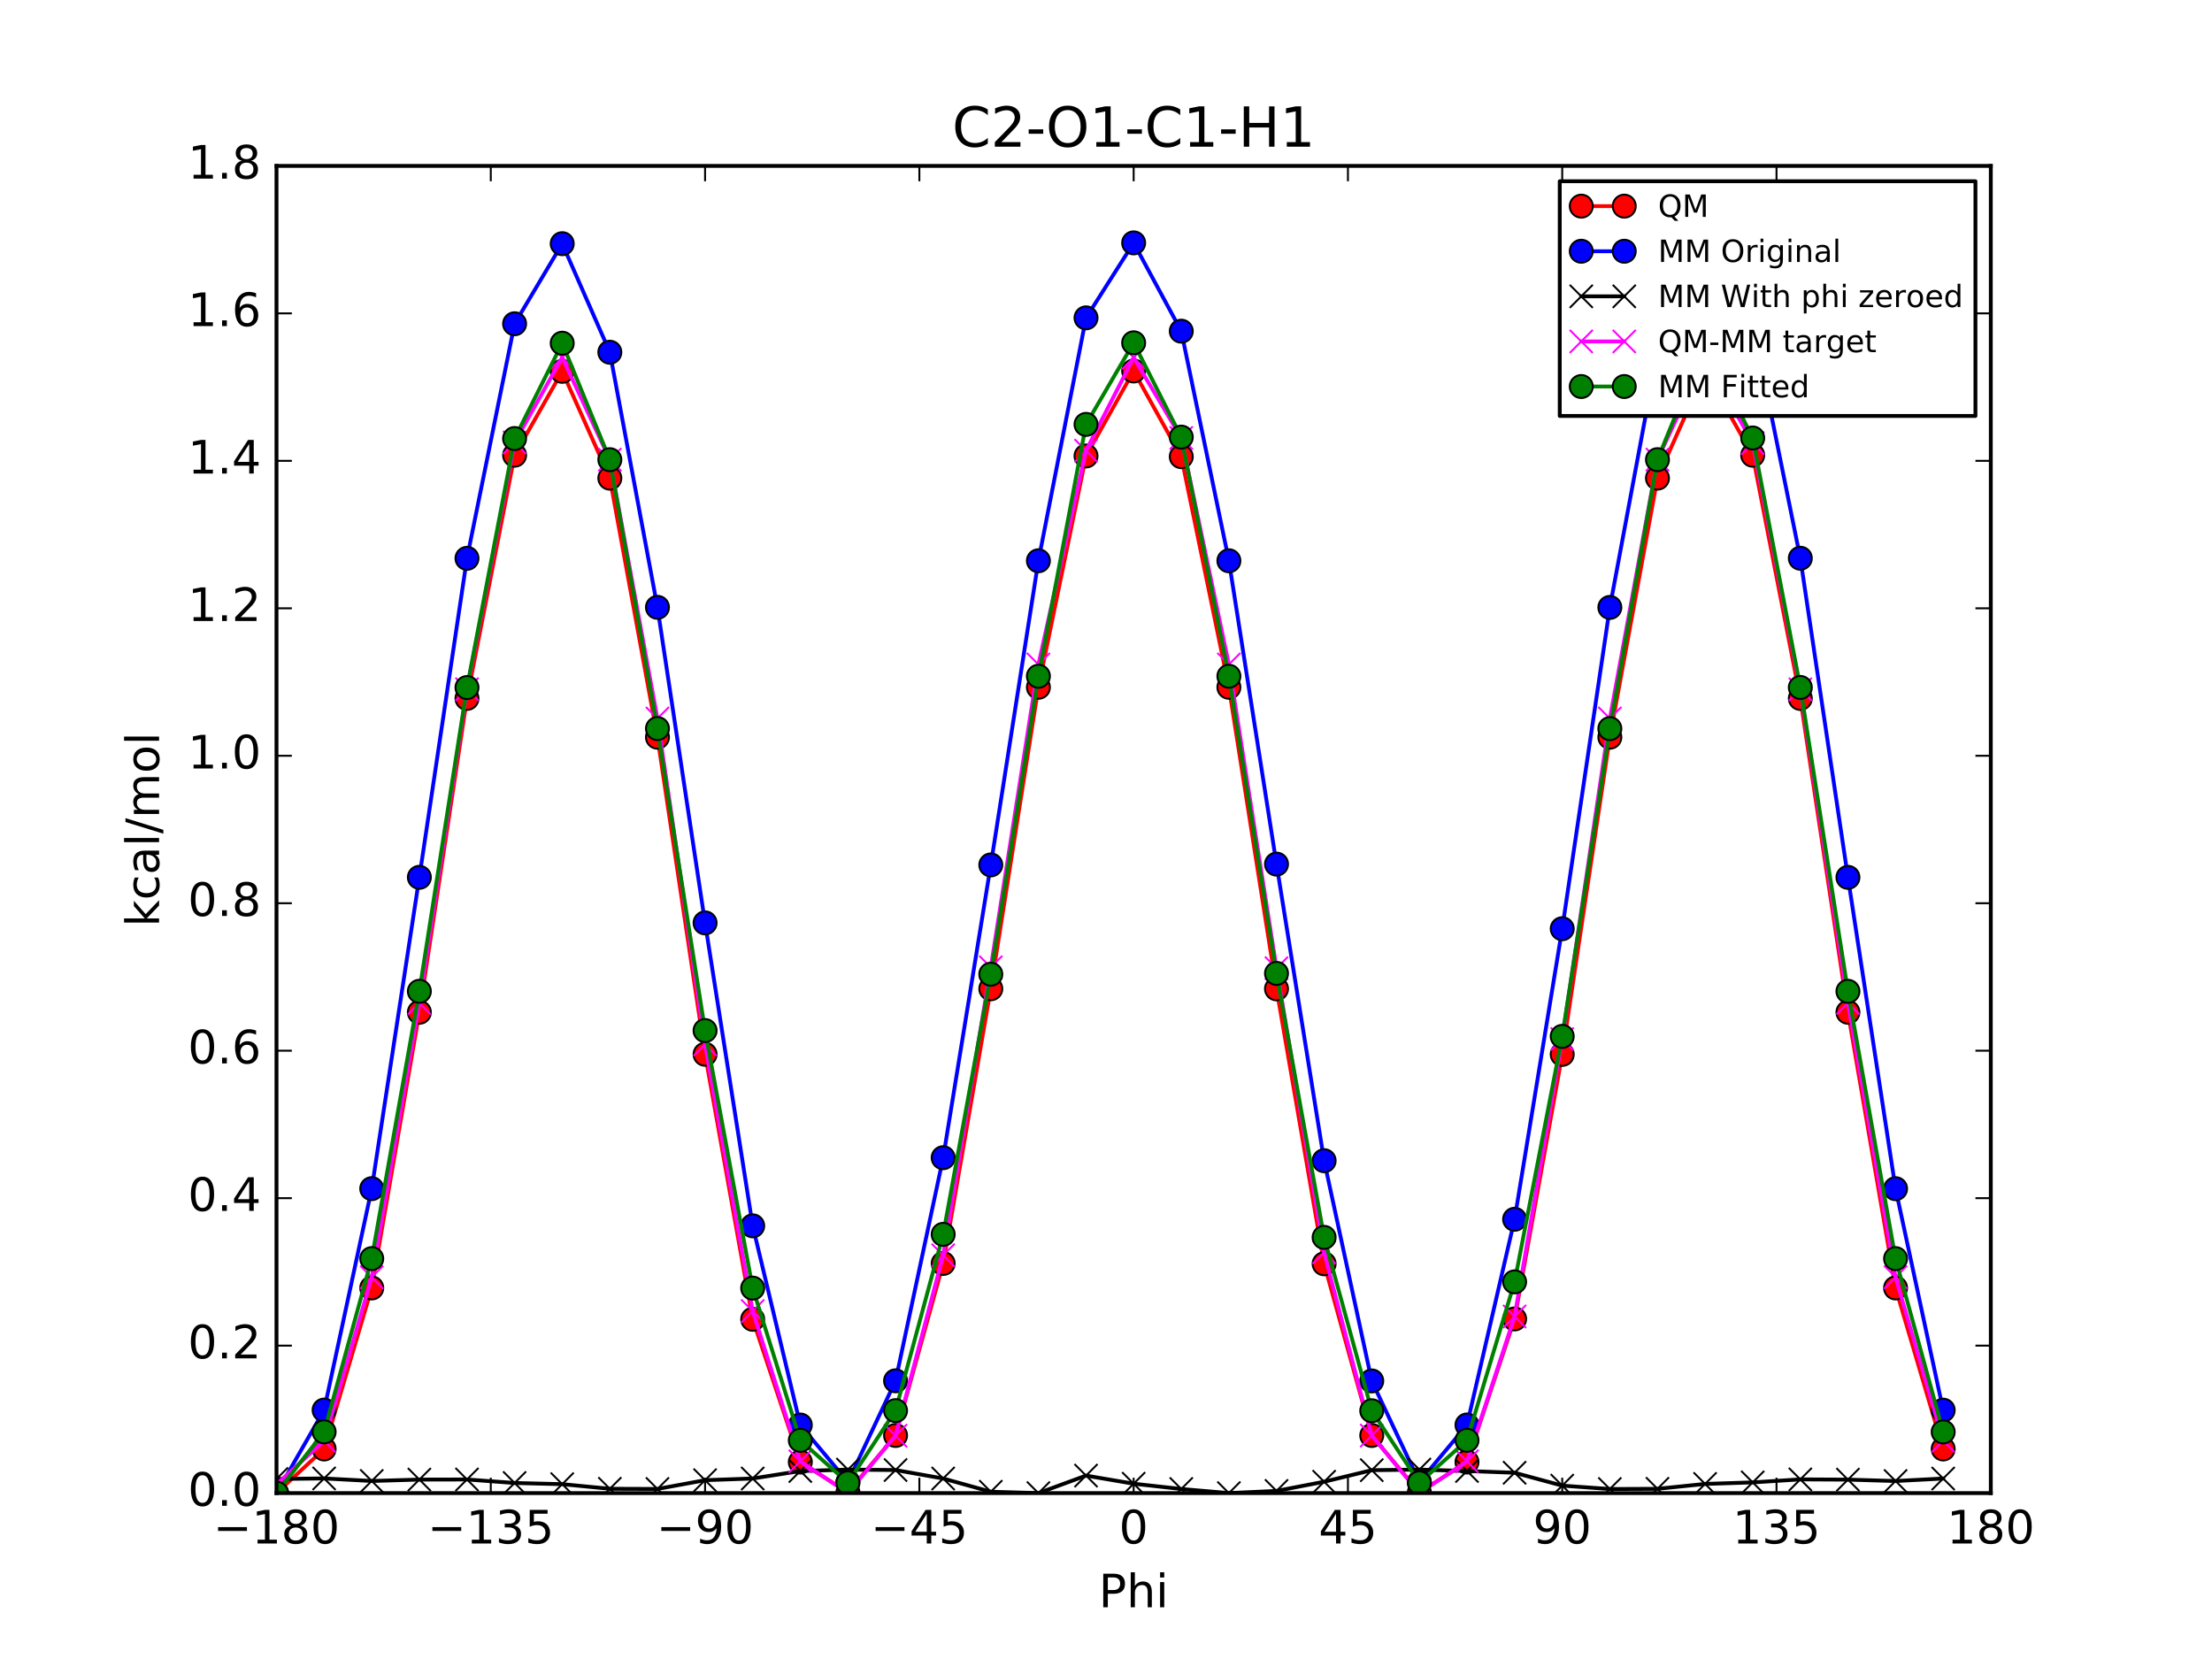 <?xml version="1.0" encoding="utf-8" standalone="no"?>
<!DOCTYPE svg PUBLIC "-//W3C//DTD SVG 1.1//EN"
  "http://www.w3.org/Graphics/SVG/1.1/DTD/svg11.dtd">
<!-- Created with matplotlib (http://matplotlib.org/) -->
<svg height="432pt" version="1.1" viewBox="0 0 576 432" width="576pt" xmlns="http://www.w3.org/2000/svg" xmlns:xlink="http://www.w3.org/1999/xlink">
 <defs>
  <style type="text/css">
*{stroke-linecap:butt;stroke-linejoin:round;stroke-miterlimit:100000;}
  </style>
 </defs>
 <g id="figure_1">
  <g id="patch_1">
   <path d="M 0 432 
L 576 432 
L 576 0 
L 0 0 
z
" style="fill:#ffffff;"/>
  </g>
  <g id="axes_1">
   <g id="patch_2">
    <path d="M 72 388.8 
L 518.4 388.8 
L 518.4 43.2 
L 72 43.2 
z
" style="fill:#ffffff;"/>
   </g>
   <g id="line2d_1">
    <path clip-path="url(#pcddc328ce5)" d="M 72 388.8 
L 84.4 377.31 
L 96.8 335.38 
L 109.2 263.592 
L 121.6 181.868 
L 134 118.533 
L 146.4 96.693 
L 158.8 124.51 
L 171.2 191.966 
L 183.6 274.527 
L 196 343.541 
L 208.4 380.713 
L 220.8 388.622 
L 233.2 373.79 
L 245.6 329.003 
L 258 257.474 
L 270.4 178.966 
L 282.8 118.733 
L 295.2 96.603 
L 307.6 118.919 
L 320 178.965 
L 332.4 257.489 
L 344.8 329.086 
L 357.2 373.791 
L 369.6 388.622 
L 382 380.713 
L 394.4 343.447 
L 406.8 274.56 
L 419.2 191.966 
L 431.6 124.505 
L 444 96.696 
L 456.4 118.538 
L 468.8 181.868 
L 481.2 263.588 
L 493.6 335.378 
L 506 377.309 
" style="fill:none;stroke:#ff0000;stroke-linecap:square;"/>
    <defs>
     <path d="M 0 3 
C 0.796 3 1.559 2.684 2.121 2.121 
C 2.684 1.559 3 0.796 3 0 
C 3 -0.796 2.684 -1.559 2.121 -2.121 
C 1.559 -2.684 0.796 -3 0 -3 
C -0.796 -3 -1.559 -2.684 -2.121 -2.121 
C -2.684 -1.559 -3 -0.796 -3 0 
C -3 0.796 -2.684 1.559 -2.121 2.121 
C -1.559 2.684 -0.796 3 0 3 
z
" id="me7cee5363e" style="stroke:#000000;stroke-width:0.5;"/>
    </defs>
    <g clip-path="url(#pcddc328ce5)">
     <use style="fill:#ff0000;stroke:#000000;stroke-width:0.5;" x="72" xlink:href="#me7cee5363e" y="388.8"/>
     <use style="fill:#ff0000;stroke:#000000;stroke-width:0.5;" x="84.4" xlink:href="#me7cee5363e" y="377.31"/>
     <use style="fill:#ff0000;stroke:#000000;stroke-width:0.5;" x="96.8" xlink:href="#me7cee5363e" y="335.38"/>
     <use style="fill:#ff0000;stroke:#000000;stroke-width:0.5;" x="109.2" xlink:href="#me7cee5363e" y="263.592"/>
     <use style="fill:#ff0000;stroke:#000000;stroke-width:0.5;" x="121.6" xlink:href="#me7cee5363e" y="181.868"/>
     <use style="fill:#ff0000;stroke:#000000;stroke-width:0.5;" x="134" xlink:href="#me7cee5363e" y="118.533"/>
     <use style="fill:#ff0000;stroke:#000000;stroke-width:0.5;" x="146.4" xlink:href="#me7cee5363e" y="96.693"/>
     <use style="fill:#ff0000;stroke:#000000;stroke-width:0.5;" x="158.8" xlink:href="#me7cee5363e" y="124.51"/>
     <use style="fill:#ff0000;stroke:#000000;stroke-width:0.5;" x="171.2" xlink:href="#me7cee5363e" y="191.966"/>
     <use style="fill:#ff0000;stroke:#000000;stroke-width:0.5;" x="183.6" xlink:href="#me7cee5363e" y="274.527"/>
     <use style="fill:#ff0000;stroke:#000000;stroke-width:0.5;" x="196" xlink:href="#me7cee5363e" y="343.541"/>
     <use style="fill:#ff0000;stroke:#000000;stroke-width:0.5;" x="208.4" xlink:href="#me7cee5363e" y="380.713"/>
     <use style="fill:#ff0000;stroke:#000000;stroke-width:0.5;" x="220.8" xlink:href="#me7cee5363e" y="388.622"/>
     <use style="fill:#ff0000;stroke:#000000;stroke-width:0.5;" x="233.2" xlink:href="#me7cee5363e" y="373.79"/>
     <use style="fill:#ff0000;stroke:#000000;stroke-width:0.5;" x="245.6" xlink:href="#me7cee5363e" y="329.003"/>
     <use style="fill:#ff0000;stroke:#000000;stroke-width:0.5;" x="258" xlink:href="#me7cee5363e" y="257.474"/>
     <use style="fill:#ff0000;stroke:#000000;stroke-width:0.5;" x="270.4" xlink:href="#me7cee5363e" y="178.966"/>
     <use style="fill:#ff0000;stroke:#000000;stroke-width:0.5;" x="282.8" xlink:href="#me7cee5363e" y="118.733"/>
     <use style="fill:#ff0000;stroke:#000000;stroke-width:0.5;" x="295.2" xlink:href="#me7cee5363e" y="96.603"/>
     <use style="fill:#ff0000;stroke:#000000;stroke-width:0.5;" x="307.6" xlink:href="#me7cee5363e" y="118.919"/>
     <use style="fill:#ff0000;stroke:#000000;stroke-width:0.5;" x="320" xlink:href="#me7cee5363e" y="178.965"/>
     <use style="fill:#ff0000;stroke:#000000;stroke-width:0.5;" x="332.4" xlink:href="#me7cee5363e" y="257.489"/>
     <use style="fill:#ff0000;stroke:#000000;stroke-width:0.5;" x="344.8" xlink:href="#me7cee5363e" y="329.086"/>
     <use style="fill:#ff0000;stroke:#000000;stroke-width:0.5;" x="357.2" xlink:href="#me7cee5363e" y="373.791"/>
     <use style="fill:#ff0000;stroke:#000000;stroke-width:0.5;" x="369.6" xlink:href="#me7cee5363e" y="388.622"/>
     <use style="fill:#ff0000;stroke:#000000;stroke-width:0.5;" x="382" xlink:href="#me7cee5363e" y="380.713"/>
     <use style="fill:#ff0000;stroke:#000000;stroke-width:0.5;" x="394.4" xlink:href="#me7cee5363e" y="343.447"/>
     <use style="fill:#ff0000;stroke:#000000;stroke-width:0.5;" x="406.8" xlink:href="#me7cee5363e" y="274.56"/>
     <use style="fill:#ff0000;stroke:#000000;stroke-width:0.5;" x="419.2" xlink:href="#me7cee5363e" y="191.966"/>
     <use style="fill:#ff0000;stroke:#000000;stroke-width:0.5;" x="431.6" xlink:href="#me7cee5363e" y="124.505"/>
     <use style="fill:#ff0000;stroke:#000000;stroke-width:0.5;" x="444" xlink:href="#me7cee5363e" y="96.696"/>
     <use style="fill:#ff0000;stroke:#000000;stroke-width:0.5;" x="456.4" xlink:href="#me7cee5363e" y="118.538"/>
     <use style="fill:#ff0000;stroke:#000000;stroke-width:0.5;" x="468.8" xlink:href="#me7cee5363e" y="181.868"/>
     <use style="fill:#ff0000;stroke:#000000;stroke-width:0.5;" x="481.2" xlink:href="#me7cee5363e" y="263.588"/>
     <use style="fill:#ff0000;stroke:#000000;stroke-width:0.5;" x="493.6" xlink:href="#me7cee5363e" y="335.378"/>
     <use style="fill:#ff0000;stroke:#000000;stroke-width:0.5;" x="506" xlink:href="#me7cee5363e" y="377.309"/>
    </g>
   </g>
   <g id="line2d_2">
    <path clip-path="url(#pcddc328ce5)" d="M 72 388.8 
L 84.4 367.182 
L 96.8 309.52 
L 109.2 228.45 
L 121.6 145.389 
L 134 84.307 
L 146.4 63.455 
L 158.8 91.72 
L 171.2 158.147 
L 183.6 240.317 
L 196 319.206 
L 208.4 371.069 
L 220.8 385.91 
L 233.2 359.561 
L 245.6 301.463 
L 258 225.224 
L 270.4 146.022 
L 282.8 82.77 
L 295.2 63.243 
L 307.6 86.237 
L 320 146.024 
L 332.4 225.015 
L 344.8 302.245 
L 357.2 359.594 
L 369.6 385.908 
L 382 371.058 
L 394.4 317.494 
L 406.8 241.835 
L 419.2 158.167 
L 431.6 91.766 
L 444 63.393 
L 456.4 84.157 
L 468.8 145.367 
L 481.2 228.458 
L 493.6 309.532 
L 506 367.206 
" style="fill:none;stroke:#0000ff;stroke-linecap:square;"/>
    <defs>
     <path d="M 0 3 
C 0.796 3 1.559 2.684 2.121 2.121 
C 2.684 1.559 3 0.796 3 0 
C 3 -0.796 2.684 -1.559 2.121 -2.121 
C 1.559 -2.684 0.796 -3 0 -3 
C -0.796 -3 -1.559 -2.684 -2.121 -2.121 
C -2.684 -1.559 -3 -0.796 -3 0 
C -3 0.796 -2.684 1.559 -2.121 2.121 
C -1.559 2.684 -0.796 3 0 3 
z
" id="m332e8b04d8" style="stroke:#000000;stroke-width:0.5;"/>
    </defs>
    <g clip-path="url(#pcddc328ce5)">
     <use style="fill:#0000ff;stroke:#000000;stroke-width:0.5;" x="72" xlink:href="#m332e8b04d8" y="388.8"/>
     <use style="fill:#0000ff;stroke:#000000;stroke-width:0.5;" x="84.4" xlink:href="#m332e8b04d8" y="367.182"/>
     <use style="fill:#0000ff;stroke:#000000;stroke-width:0.5;" x="96.8" xlink:href="#m332e8b04d8" y="309.52"/>
     <use style="fill:#0000ff;stroke:#000000;stroke-width:0.5;" x="109.2" xlink:href="#m332e8b04d8" y="228.45"/>
     <use style="fill:#0000ff;stroke:#000000;stroke-width:0.5;" x="121.6" xlink:href="#m332e8b04d8" y="145.389"/>
     <use style="fill:#0000ff;stroke:#000000;stroke-width:0.5;" x="134" xlink:href="#m332e8b04d8" y="84.307"/>
     <use style="fill:#0000ff;stroke:#000000;stroke-width:0.5;" x="146.4" xlink:href="#m332e8b04d8" y="63.455"/>
     <use style="fill:#0000ff;stroke:#000000;stroke-width:0.5;" x="158.8" xlink:href="#m332e8b04d8" y="91.72"/>
     <use style="fill:#0000ff;stroke:#000000;stroke-width:0.5;" x="171.2" xlink:href="#m332e8b04d8" y="158.147"/>
     <use style="fill:#0000ff;stroke:#000000;stroke-width:0.5;" x="183.6" xlink:href="#m332e8b04d8" y="240.317"/>
     <use style="fill:#0000ff;stroke:#000000;stroke-width:0.5;" x="196" xlink:href="#m332e8b04d8" y="319.206"/>
     <use style="fill:#0000ff;stroke:#000000;stroke-width:0.5;" x="208.4" xlink:href="#m332e8b04d8" y="371.069"/>
     <use style="fill:#0000ff;stroke:#000000;stroke-width:0.5;" x="220.8" xlink:href="#m332e8b04d8" y="385.91"/>
     <use style="fill:#0000ff;stroke:#000000;stroke-width:0.5;" x="233.2" xlink:href="#m332e8b04d8" y="359.561"/>
     <use style="fill:#0000ff;stroke:#000000;stroke-width:0.5;" x="245.6" xlink:href="#m332e8b04d8" y="301.463"/>
     <use style="fill:#0000ff;stroke:#000000;stroke-width:0.5;" x="258" xlink:href="#m332e8b04d8" y="225.224"/>
     <use style="fill:#0000ff;stroke:#000000;stroke-width:0.5;" x="270.4" xlink:href="#m332e8b04d8" y="146.022"/>
     <use style="fill:#0000ff;stroke:#000000;stroke-width:0.5;" x="282.8" xlink:href="#m332e8b04d8" y="82.77"/>
     <use style="fill:#0000ff;stroke:#000000;stroke-width:0.5;" x="295.2" xlink:href="#m332e8b04d8" y="63.243"/>
     <use style="fill:#0000ff;stroke:#000000;stroke-width:0.5;" x="307.6" xlink:href="#m332e8b04d8" y="86.237"/>
     <use style="fill:#0000ff;stroke:#000000;stroke-width:0.5;" x="320" xlink:href="#m332e8b04d8" y="146.024"/>
     <use style="fill:#0000ff;stroke:#000000;stroke-width:0.5;" x="332.4" xlink:href="#m332e8b04d8" y="225.015"/>
     <use style="fill:#0000ff;stroke:#000000;stroke-width:0.5;" x="344.8" xlink:href="#m332e8b04d8" y="302.245"/>
     <use style="fill:#0000ff;stroke:#000000;stroke-width:0.5;" x="357.2" xlink:href="#m332e8b04d8" y="359.594"/>
     <use style="fill:#0000ff;stroke:#000000;stroke-width:0.5;" x="369.6" xlink:href="#m332e8b04d8" y="385.908"/>
     <use style="fill:#0000ff;stroke:#000000;stroke-width:0.5;" x="382" xlink:href="#m332e8b04d8" y="371.058"/>
     <use style="fill:#0000ff;stroke:#000000;stroke-width:0.5;" x="394.4" xlink:href="#m332e8b04d8" y="317.494"/>
     <use style="fill:#0000ff;stroke:#000000;stroke-width:0.5;" x="406.8" xlink:href="#m332e8b04d8" y="241.835"/>
     <use style="fill:#0000ff;stroke:#000000;stroke-width:0.5;" x="419.2" xlink:href="#m332e8b04d8" y="158.167"/>
     <use style="fill:#0000ff;stroke:#000000;stroke-width:0.5;" x="431.6" xlink:href="#m332e8b04d8" y="91.766"/>
     <use style="fill:#0000ff;stroke:#000000;stroke-width:0.5;" x="444" xlink:href="#m332e8b04d8" y="63.393"/>
     <use style="fill:#0000ff;stroke:#000000;stroke-width:0.5;" x="456.4" xlink:href="#m332e8b04d8" y="84.157"/>
     <use style="fill:#0000ff;stroke:#000000;stroke-width:0.5;" x="468.8" xlink:href="#m332e8b04d8" y="145.367"/>
     <use style="fill:#0000ff;stroke:#000000;stroke-width:0.5;" x="481.2" xlink:href="#m332e8b04d8" y="228.458"/>
     <use style="fill:#0000ff;stroke:#000000;stroke-width:0.5;" x="493.6" xlink:href="#m332e8b04d8" y="309.532"/>
     <use style="fill:#0000ff;stroke:#000000;stroke-width:0.5;" x="506" xlink:href="#m332e8b04d8" y="367.206"/>
    </g>
   </g>
   <g id="line2d_3">
    <path clip-path="url(#pcddc328ce5)" d="M 72 385.124 
L 84.4 384.982 
L 96.8 385.641 
L 109.2 385.28 
L 121.6 385.252 
L 134 386.165 
L 146.4 386.472 
L 158.8 387.674 
L 171.2 387.719 
L 183.6 385.435 
L 196 384.999 
L 208.4 383.051 
L 220.8 382.683 
L 233.2 382.794 
L 245.6 384.999 
L 258 388.447 
L 270.4 388.799 
L 282.8 384.242 
L 295.2 386.358 
L 307.6 387.729 
L 320 388.8 
L 332.4 388.233 
L 344.8 385.842 
L 357.2 382.831 
L 369.6 382.68 
L 382 383.04 
L 394.4 383.5 
L 406.8 386.855 
L 419.2 387.737 
L 431.6 387.684 
L 444 386.411 
L 456.4 386.012 
L 468.8 385.228 
L 481.2 385.293 
L 493.6 385.654 
L 506 385.006 
" style="fill:none;stroke:#000000;stroke-linecap:square;"/>
    <defs>
     <path d="M -3 3 
L 3 -3 
M -3 -3 
L 3 3 
" id="ma86e17b6d7" style="stroke:#000000;stroke-width:0.5;"/>
    </defs>
    <g clip-path="url(#pcddc328ce5)">
     <use style="stroke:#000000;stroke-width:0.5;" x="72" xlink:href="#ma86e17b6d7" y="385.124"/>
     <use style="stroke:#000000;stroke-width:0.5;" x="84.4" xlink:href="#ma86e17b6d7" y="384.982"/>
     <use style="stroke:#000000;stroke-width:0.5;" x="96.8" xlink:href="#ma86e17b6d7" y="385.641"/>
     <use style="stroke:#000000;stroke-width:0.5;" x="109.2" xlink:href="#ma86e17b6d7" y="385.28"/>
     <use style="stroke:#000000;stroke-width:0.5;" x="121.6" xlink:href="#ma86e17b6d7" y="385.252"/>
     <use style="stroke:#000000;stroke-width:0.5;" x="134" xlink:href="#ma86e17b6d7" y="386.165"/>
     <use style="stroke:#000000;stroke-width:0.5;" x="146.4" xlink:href="#ma86e17b6d7" y="386.472"/>
     <use style="stroke:#000000;stroke-width:0.5;" x="158.8" xlink:href="#ma86e17b6d7" y="387.674"/>
     <use style="stroke:#000000;stroke-width:0.5;" x="171.2" xlink:href="#ma86e17b6d7" y="387.719"/>
     <use style="stroke:#000000;stroke-width:0.5;" x="183.6" xlink:href="#ma86e17b6d7" y="385.435"/>
     <use style="stroke:#000000;stroke-width:0.5;" x="196" xlink:href="#ma86e17b6d7" y="384.999"/>
     <use style="stroke:#000000;stroke-width:0.5;" x="208.4" xlink:href="#ma86e17b6d7" y="383.051"/>
     <use style="stroke:#000000;stroke-width:0.5;" x="220.8" xlink:href="#ma86e17b6d7" y="382.683"/>
     <use style="stroke:#000000;stroke-width:0.5;" x="233.2" xlink:href="#ma86e17b6d7" y="382.794"/>
     <use style="stroke:#000000;stroke-width:0.5;" x="245.6" xlink:href="#ma86e17b6d7" y="384.999"/>
     <use style="stroke:#000000;stroke-width:0.5;" x="258" xlink:href="#ma86e17b6d7" y="388.447"/>
     <use style="stroke:#000000;stroke-width:0.5;" x="270.4" xlink:href="#ma86e17b6d7" y="388.799"/>
     <use style="stroke:#000000;stroke-width:0.5;" x="282.8" xlink:href="#ma86e17b6d7" y="384.242"/>
     <use style="stroke:#000000;stroke-width:0.5;" x="295.2" xlink:href="#ma86e17b6d7" y="386.358"/>
     <use style="stroke:#000000;stroke-width:0.5;" x="307.6" xlink:href="#ma86e17b6d7" y="387.729"/>
     <use style="stroke:#000000;stroke-width:0.5;" x="320" xlink:href="#ma86e17b6d7" y="388.8"/>
     <use style="stroke:#000000;stroke-width:0.5;" x="332.4" xlink:href="#ma86e17b6d7" y="388.233"/>
     <use style="stroke:#000000;stroke-width:0.5;" x="344.8" xlink:href="#ma86e17b6d7" y="385.842"/>
     <use style="stroke:#000000;stroke-width:0.5;" x="357.2" xlink:href="#ma86e17b6d7" y="382.831"/>
     <use style="stroke:#000000;stroke-width:0.5;" x="369.6" xlink:href="#ma86e17b6d7" y="382.68"/>
     <use style="stroke:#000000;stroke-width:0.5;" x="382" xlink:href="#ma86e17b6d7" y="383.04"/>
     <use style="stroke:#000000;stroke-width:0.5;" x="394.4" xlink:href="#ma86e17b6d7" y="383.5"/>
     <use style="stroke:#000000;stroke-width:0.5;" x="406.8" xlink:href="#ma86e17b6d7" y="386.855"/>
     <use style="stroke:#000000;stroke-width:0.5;" x="419.2" xlink:href="#ma86e17b6d7" y="387.737"/>
     <use style="stroke:#000000;stroke-width:0.5;" x="431.6" xlink:href="#ma86e17b6d7" y="387.684"/>
     <use style="stroke:#000000;stroke-width:0.5;" x="444" xlink:href="#ma86e17b6d7" y="386.411"/>
     <use style="stroke:#000000;stroke-width:0.5;" x="456.4" xlink:href="#ma86e17b6d7" y="386.012"/>
     <use style="stroke:#000000;stroke-width:0.5;" x="468.8" xlink:href="#ma86e17b6d7" y="385.228"/>
     <use style="stroke:#000000;stroke-width:0.5;" x="481.2" xlink:href="#ma86e17b6d7" y="385.293"/>
     <use style="stroke:#000000;stroke-width:0.5;" x="493.6" xlink:href="#ma86e17b6d7" y="385.654"/>
     <use style="stroke:#000000;stroke-width:0.5;" x="506" xlink:href="#ma86e17b6d7" y="385.006"/>
    </g>
   </g>
   <g id="line2d_4">
    <path clip-path="url(#pcddc328ce5)" d="M 72 386.534 
L 84.4 375.186 
L 96.8 332.597 
L 109.2 261.17 
L 121.6 179.474 
L 134 115.226 
L 146.4 93.079 
L 158.8 119.694 
L 171.2 187.105 
L 183.6 271.949 
L 196 341.401 
L 208.4 380.52 
L 220.8 388.798 
L 233.2 373.854 
L 245.6 326.862 
L 258 251.885 
L 270.4 173.025 
L 282.8 117.348 
L 295.2 93.104 
L 307.6 114.047 
L 320 173.023 
L 332.4 252.114 
L 344.8 326.102 
L 357.2 373.818 
L 369.6 388.8 
L 382 380.531 
L 394.4 342.804 
L 406.8 270.563 
L 419.2 187.087 
L 431.6 119.68 
L 444 93.144 
L 456.4 115.384 
L 468.8 179.498 
L 481.2 261.153 
L 493.6 332.582 
L 506 375.161 
" style="fill:none;stroke:#ff00ff;stroke-linecap:square;"/>
    <defs>
     <path d="M -3 3 
L 3 -3 
M -3 -3 
L 3 3 
" id="mce360727e9" style="stroke:#ff00ff;stroke-width:0.5;"/>
    </defs>
    <g clip-path="url(#pcddc328ce5)">
     <use style="fill:#ff00ff;stroke:#ff00ff;stroke-width:0.5;" x="72" xlink:href="#mce360727e9" y="386.534"/>
     <use style="fill:#ff00ff;stroke:#ff00ff;stroke-width:0.5;" x="84.4" xlink:href="#mce360727e9" y="375.186"/>
     <use style="fill:#ff00ff;stroke:#ff00ff;stroke-width:0.5;" x="96.8" xlink:href="#mce360727e9" y="332.597"/>
     <use style="fill:#ff00ff;stroke:#ff00ff;stroke-width:0.5;" x="109.2" xlink:href="#mce360727e9" y="261.17"/>
     <use style="fill:#ff00ff;stroke:#ff00ff;stroke-width:0.5;" x="121.6" xlink:href="#mce360727e9" y="179.474"/>
     <use style="fill:#ff00ff;stroke:#ff00ff;stroke-width:0.5;" x="134" xlink:href="#mce360727e9" y="115.226"/>
     <use style="fill:#ff00ff;stroke:#ff00ff;stroke-width:0.5;" x="146.4" xlink:href="#mce360727e9" y="93.079"/>
     <use style="fill:#ff00ff;stroke:#ff00ff;stroke-width:0.5;" x="158.8" xlink:href="#mce360727e9" y="119.694"/>
     <use style="fill:#ff00ff;stroke:#ff00ff;stroke-width:0.5;" x="171.2" xlink:href="#mce360727e9" y="187.105"/>
     <use style="fill:#ff00ff;stroke:#ff00ff;stroke-width:0.5;" x="183.6" xlink:href="#mce360727e9" y="271.949"/>
     <use style="fill:#ff00ff;stroke:#ff00ff;stroke-width:0.5;" x="196" xlink:href="#mce360727e9" y="341.401"/>
     <use style="fill:#ff00ff;stroke:#ff00ff;stroke-width:0.5;" x="208.4" xlink:href="#mce360727e9" y="380.52"/>
     <use style="fill:#ff00ff;stroke:#ff00ff;stroke-width:0.5;" x="220.8" xlink:href="#mce360727e9" y="388.798"/>
     <use style="fill:#ff00ff;stroke:#ff00ff;stroke-width:0.5;" x="233.2" xlink:href="#mce360727e9" y="373.854"/>
     <use style="fill:#ff00ff;stroke:#ff00ff;stroke-width:0.5;" x="245.6" xlink:href="#mce360727e9" y="326.862"/>
     <use style="fill:#ff00ff;stroke:#ff00ff;stroke-width:0.5;" x="258" xlink:href="#mce360727e9" y="251.885"/>
     <use style="fill:#ff00ff;stroke:#ff00ff;stroke-width:0.5;" x="270.4" xlink:href="#mce360727e9" y="173.025"/>
     <use style="fill:#ff00ff;stroke:#ff00ff;stroke-width:0.5;" x="282.8" xlink:href="#mce360727e9" y="117.348"/>
     <use style="fill:#ff00ff;stroke:#ff00ff;stroke-width:0.5;" x="295.2" xlink:href="#mce360727e9" y="93.104"/>
     <use style="fill:#ff00ff;stroke:#ff00ff;stroke-width:0.5;" x="307.6" xlink:href="#mce360727e9" y="114.047"/>
     <use style="fill:#ff00ff;stroke:#ff00ff;stroke-width:0.5;" x="320" xlink:href="#mce360727e9" y="173.023"/>
     <use style="fill:#ff00ff;stroke:#ff00ff;stroke-width:0.5;" x="332.4" xlink:href="#mce360727e9" y="252.114"/>
     <use style="fill:#ff00ff;stroke:#ff00ff;stroke-width:0.5;" x="344.8" xlink:href="#mce360727e9" y="326.102"/>
     <use style="fill:#ff00ff;stroke:#ff00ff;stroke-width:0.5;" x="357.2" xlink:href="#mce360727e9" y="373.818"/>
     <use style="fill:#ff00ff;stroke:#ff00ff;stroke-width:0.5;" x="369.6" xlink:href="#mce360727e9" y="388.8"/>
     <use style="fill:#ff00ff;stroke:#ff00ff;stroke-width:0.5;" x="382" xlink:href="#mce360727e9" y="380.531"/>
     <use style="fill:#ff00ff;stroke:#ff00ff;stroke-width:0.5;" x="394.4" xlink:href="#mce360727e9" y="342.804"/>
     <use style="fill:#ff00ff;stroke:#ff00ff;stroke-width:0.5;" x="406.8" xlink:href="#mce360727e9" y="270.563"/>
     <use style="fill:#ff00ff;stroke:#ff00ff;stroke-width:0.5;" x="419.2" xlink:href="#mce360727e9" y="187.087"/>
     <use style="fill:#ff00ff;stroke:#ff00ff;stroke-width:0.5;" x="431.6" xlink:href="#mce360727e9" y="119.68"/>
     <use style="fill:#ff00ff;stroke:#ff00ff;stroke-width:0.5;" x="444" xlink:href="#mce360727e9" y="93.144"/>
     <use style="fill:#ff00ff;stroke:#ff00ff;stroke-width:0.5;" x="456.4" xlink:href="#mce360727e9" y="115.384"/>
     <use style="fill:#ff00ff;stroke:#ff00ff;stroke-width:0.5;" x="468.8" xlink:href="#mce360727e9" y="179.498"/>
     <use style="fill:#ff00ff;stroke:#ff00ff;stroke-width:0.5;" x="481.2" xlink:href="#mce360727e9" y="261.153"/>
     <use style="fill:#ff00ff;stroke:#ff00ff;stroke-width:0.5;" x="493.6" xlink:href="#mce360727e9" y="332.582"/>
     <use style="fill:#ff00ff;stroke:#ff00ff;stroke-width:0.5;" x="506" xlink:href="#mce360727e9" y="375.161"/>
    </g>
   </g>
   <g id="line2d_5">
    <path clip-path="url(#pcddc328ce5)" d="M 72 388.8 
L 84.4 372.85 
L 96.8 327.734 
L 109.2 258.127 
L 121.6 179.033 
L 134 114.194 
L 146.4 89.367 
L 158.8 119.701 
L 171.2 189.715 
L 183.6 268.357 
L 196 335.42 
L 208.4 375.06 
L 220.8 386.135 
L 233.2 367.321 
L 245.6 321.423 
L 258 253.681 
L 270.4 176.087 
L 282.8 110.511 
L 295.2 89.263 
L 307.6 113.821 
L 320 176.087 
L 332.4 253.474 
L 344.8 322.209 
L 357.2 367.353 
L 369.6 386.133 
L 382 375.049 
L 394.4 333.796 
L 406.8 269.863 
L 419.2 189.734 
L 431.6 119.692 
L 444 89.313 
L 456.4 114.049 
L 468.8 179.011 
L 481.2 258.136 
L 493.6 327.746 
L 506 372.873 
" style="fill:none;stroke:#008000;stroke-linecap:square;"/>
    <defs>
     <path d="M 0 3 
C 0.796 3 1.559 2.684 2.121 2.121 
C 2.684 1.559 3 0.796 3 0 
C 3 -0.796 2.684 -1.559 2.121 -2.121 
C 1.559 -2.684 0.796 -3 0 -3 
C -0.796 -3 -1.559 -2.684 -2.121 -2.121 
C -2.684 -1.559 -3 -0.796 -3 0 
C -3 0.796 -2.684 1.559 -2.121 2.121 
C -1.559 2.684 -0.796 3 0 3 
z
" id="mb8929f5bf9" style="stroke:#000000;stroke-width:0.5;"/>
    </defs>
    <g clip-path="url(#pcddc328ce5)">
     <use style="fill:#008000;stroke:#000000;stroke-width:0.5;" x="72" xlink:href="#mb8929f5bf9" y="388.8"/>
     <use style="fill:#008000;stroke:#000000;stroke-width:0.5;" x="84.4" xlink:href="#mb8929f5bf9" y="372.85"/>
     <use style="fill:#008000;stroke:#000000;stroke-width:0.5;" x="96.8" xlink:href="#mb8929f5bf9" y="327.734"/>
     <use style="fill:#008000;stroke:#000000;stroke-width:0.5;" x="109.2" xlink:href="#mb8929f5bf9" y="258.127"/>
     <use style="fill:#008000;stroke:#000000;stroke-width:0.5;" x="121.6" xlink:href="#mb8929f5bf9" y="179.033"/>
     <use style="fill:#008000;stroke:#000000;stroke-width:0.5;" x="134" xlink:href="#mb8929f5bf9" y="114.194"/>
     <use style="fill:#008000;stroke:#000000;stroke-width:0.5;" x="146.4" xlink:href="#mb8929f5bf9" y="89.367"/>
     <use style="fill:#008000;stroke:#000000;stroke-width:0.5;" x="158.8" xlink:href="#mb8929f5bf9" y="119.701"/>
     <use style="fill:#008000;stroke:#000000;stroke-width:0.5;" x="171.2" xlink:href="#mb8929f5bf9" y="189.715"/>
     <use style="fill:#008000;stroke:#000000;stroke-width:0.5;" x="183.6" xlink:href="#mb8929f5bf9" y="268.357"/>
     <use style="fill:#008000;stroke:#000000;stroke-width:0.5;" x="196" xlink:href="#mb8929f5bf9" y="335.42"/>
     <use style="fill:#008000;stroke:#000000;stroke-width:0.5;" x="208.4" xlink:href="#mb8929f5bf9" y="375.06"/>
     <use style="fill:#008000;stroke:#000000;stroke-width:0.5;" x="220.8" xlink:href="#mb8929f5bf9" y="386.135"/>
     <use style="fill:#008000;stroke:#000000;stroke-width:0.5;" x="233.2" xlink:href="#mb8929f5bf9" y="367.321"/>
     <use style="fill:#008000;stroke:#000000;stroke-width:0.5;" x="245.6" xlink:href="#mb8929f5bf9" y="321.423"/>
     <use style="fill:#008000;stroke:#000000;stroke-width:0.5;" x="258" xlink:href="#mb8929f5bf9" y="253.681"/>
     <use style="fill:#008000;stroke:#000000;stroke-width:0.5;" x="270.4" xlink:href="#mb8929f5bf9" y="176.087"/>
     <use style="fill:#008000;stroke:#000000;stroke-width:0.5;" x="282.8" xlink:href="#mb8929f5bf9" y="110.511"/>
     <use style="fill:#008000;stroke:#000000;stroke-width:0.5;" x="295.2" xlink:href="#mb8929f5bf9" y="89.263"/>
     <use style="fill:#008000;stroke:#000000;stroke-width:0.5;" x="307.6" xlink:href="#mb8929f5bf9" y="113.821"/>
     <use style="fill:#008000;stroke:#000000;stroke-width:0.5;" x="320" xlink:href="#mb8929f5bf9" y="176.087"/>
     <use style="fill:#008000;stroke:#000000;stroke-width:0.5;" x="332.4" xlink:href="#mb8929f5bf9" y="253.474"/>
     <use style="fill:#008000;stroke:#000000;stroke-width:0.5;" x="344.8" xlink:href="#mb8929f5bf9" y="322.209"/>
     <use style="fill:#008000;stroke:#000000;stroke-width:0.5;" x="357.2" xlink:href="#mb8929f5bf9" y="367.353"/>
     <use style="fill:#008000;stroke:#000000;stroke-width:0.5;" x="369.6" xlink:href="#mb8929f5bf9" y="386.133"/>
     <use style="fill:#008000;stroke:#000000;stroke-width:0.5;" x="382" xlink:href="#mb8929f5bf9" y="375.049"/>
     <use style="fill:#008000;stroke:#000000;stroke-width:0.5;" x="394.4" xlink:href="#mb8929f5bf9" y="333.796"/>
     <use style="fill:#008000;stroke:#000000;stroke-width:0.5;" x="406.8" xlink:href="#mb8929f5bf9" y="269.863"/>
     <use style="fill:#008000;stroke:#000000;stroke-width:0.5;" x="419.2" xlink:href="#mb8929f5bf9" y="189.734"/>
     <use style="fill:#008000;stroke:#000000;stroke-width:0.5;" x="431.6" xlink:href="#mb8929f5bf9" y="119.692"/>
     <use style="fill:#008000;stroke:#000000;stroke-width:0.5;" x="444" xlink:href="#mb8929f5bf9" y="89.313"/>
     <use style="fill:#008000;stroke:#000000;stroke-width:0.5;" x="456.4" xlink:href="#mb8929f5bf9" y="114.049"/>
     <use style="fill:#008000;stroke:#000000;stroke-width:0.5;" x="468.8" xlink:href="#mb8929f5bf9" y="179.011"/>
     <use style="fill:#008000;stroke:#000000;stroke-width:0.5;" x="481.2" xlink:href="#mb8929f5bf9" y="258.136"/>
     <use style="fill:#008000;stroke:#000000;stroke-width:0.5;" x="493.6" xlink:href="#mb8929f5bf9" y="327.746"/>
     <use style="fill:#008000;stroke:#000000;stroke-width:0.5;" x="506" xlink:href="#mb8929f5bf9" y="372.873"/>
    </g>
   </g>
   <g id="patch_3">
    <path d="M 72 388.8 
L 72 43.2 
" style="fill:none;stroke:#000000;stroke-linecap:square;stroke-linejoin:miter;"/>
   </g>
   <g id="patch_4">
    <path d="M 518.4 388.8 
L 518.4 43.2 
" style="fill:none;stroke:#000000;stroke-linecap:square;stroke-linejoin:miter;"/>
   </g>
   <g id="patch_5">
    <path d="M 72 43.2 
L 518.4 43.2 
" style="fill:none;stroke:#000000;stroke-linecap:square;stroke-linejoin:miter;"/>
   </g>
   <g id="patch_6">
    <path d="M 72 388.8 
L 518.4 388.8 
" style="fill:none;stroke:#000000;stroke-linecap:square;stroke-linejoin:miter;"/>
   </g>
   <g id="matplotlib.axis_1">
    <g id="xtick_1">
     <g id="line2d_6">
      <defs>
       <path d="M 0 0 
L 0 -4 
" id="mee57f1040c" style="stroke:#000000;stroke-width:0.5;"/>
      </defs>
      <g>
       <use style="stroke:#000000;stroke-width:0.5;" x="72.0" xlink:href="#mee57f1040c" y="388.8"/>
      </g>
     </g>
     <g id="line2d_7">
      <defs>
       <path d="M 0 0 
L 0 4 
" id="ma5b5c70063" style="stroke:#000000;stroke-width:0.5;"/>
      </defs>
      <g>
       <use style="stroke:#000000;stroke-width:0.5;" x="72.0" xlink:href="#ma5b5c70063" y="43.2"/>
      </g>
     </g>
     <g id="text_1">
      <!-- −180 -->
      <defs>
       <path d="M 31.781 66.406 
Q 24.172 66.406 20.328 58.906 
Q 16.5 51.422 16.5 36.375 
Q 16.5 21.391 20.328 13.891 
Q 24.172 6.391 31.781 6.391 
Q 39.453 6.391 43.281 13.891 
Q 47.125 21.391 47.125 36.375 
Q 47.125 51.422 43.281 58.906 
Q 39.453 66.406 31.781 66.406 
M 31.781 74.219 
Q 44.047 74.219 50.516 64.516 
Q 56.984 54.828 56.984 36.375 
Q 56.984 17.969 50.516 8.266 
Q 44.047 -1.422 31.781 -1.422 
Q 19.531 -1.422 13.062 8.266 
Q 6.594 17.969 6.594 36.375 
Q 6.594 54.828 13.062 64.516 
Q 19.531 74.219 31.781 74.219 
" id="BitstreamVeraSans-Roman-30"/>
       <path d="M 12.406 8.297 
L 28.516 8.297 
L 28.516 63.922 
L 10.984 60.406 
L 10.984 69.391 
L 28.422 72.906 
L 38.281 72.906 
L 38.281 8.297 
L 54.391 8.297 
L 54.391 0 
L 12.406 0 
z
" id="BitstreamVeraSans-Roman-31"/>
       <path d="M 10.594 35.5 
L 73.188 35.5 
L 73.188 27.203 
L 10.594 27.203 
z
" id="BitstreamVeraSans-Roman-2212"/>
       <path d="M 31.781 34.625 
Q 24.75 34.625 20.719 30.859 
Q 16.703 27.094 16.703 20.516 
Q 16.703 13.922 20.719 10.156 
Q 24.75 6.391 31.781 6.391 
Q 38.812 6.391 42.859 10.172 
Q 46.922 13.969 46.922 20.516 
Q 46.922 27.094 42.891 30.859 
Q 38.875 34.625 31.781 34.625 
M 21.922 38.812 
Q 15.578 40.375 12.031 44.719 
Q 8.5 49.078 8.5 55.328 
Q 8.5 64.062 14.719 69.141 
Q 20.953 74.219 31.781 74.219 
Q 42.672 74.219 48.875 69.141 
Q 55.078 64.062 55.078 55.328 
Q 55.078 49.078 51.531 44.719 
Q 48 40.375 41.703 38.812 
Q 48.828 37.156 52.797 32.312 
Q 56.781 27.484 56.781 20.516 
Q 56.781 9.906 50.312 4.234 
Q 43.844 -1.422 31.781 -1.422 
Q 19.734 -1.422 13.25 4.234 
Q 6.781 9.906 6.781 20.516 
Q 6.781 27.484 10.781 32.312 
Q 14.797 37.156 21.922 38.812 
M 18.312 54.391 
Q 18.312 48.734 21.844 45.562 
Q 25.391 42.391 31.781 42.391 
Q 38.141 42.391 41.719 45.562 
Q 45.312 48.734 45.312 54.391 
Q 45.312 60.062 41.719 63.234 
Q 38.141 66.406 31.781 66.406 
Q 25.391 66.406 21.844 63.234 
Q 18.312 60.062 18.312 54.391 
" id="BitstreamVeraSans-Roman-38"/>
      </defs>
      <g transform="translate(55.52 401.918)scale(0.12 -0.12)">
       <use xlink:href="#BitstreamVeraSans-Roman-2212"/>
       <use x="83.789" xlink:href="#BitstreamVeraSans-Roman-31"/>
       <use x="147.412" xlink:href="#BitstreamVeraSans-Roman-38"/>
       <use x="211.035" xlink:href="#BitstreamVeraSans-Roman-30"/>
      </g>
     </g>
    </g>
    <g id="xtick_2">
     <g id="line2d_8">
      <g>
       <use style="stroke:#000000;stroke-width:0.5;" x="127.8" xlink:href="#mee57f1040c" y="388.8"/>
      </g>
     </g>
     <g id="line2d_9">
      <g>
       <use style="stroke:#000000;stroke-width:0.5;" x="127.8" xlink:href="#ma5b5c70063" y="43.2"/>
      </g>
     </g>
     <g id="text_2">
      <!-- −135 -->
      <defs>
       <path d="M 40.578 39.312 
Q 47.656 37.797 51.625 33 
Q 55.609 28.219 55.609 21.188 
Q 55.609 10.406 48.188 4.484 
Q 40.766 -1.422 27.094 -1.422 
Q 22.516 -1.422 17.656 -0.516 
Q 12.797 0.391 7.625 2.203 
L 7.625 11.719 
Q 11.719 9.328 16.594 8.109 
Q 21.484 6.891 26.812 6.891 
Q 36.078 6.891 40.938 10.547 
Q 45.797 14.203 45.797 21.188 
Q 45.797 27.641 41.281 31.266 
Q 36.766 34.906 28.719 34.906 
L 20.219 34.906 
L 20.219 43.016 
L 29.109 43.016 
Q 36.375 43.016 40.234 45.922 
Q 44.094 48.828 44.094 54.297 
Q 44.094 59.906 40.109 62.906 
Q 36.141 65.922 28.719 65.922 
Q 24.656 65.922 20.016 65.031 
Q 15.375 64.156 9.812 62.312 
L 9.812 71.094 
Q 15.438 72.656 20.344 73.438 
Q 25.25 74.219 29.594 74.219 
Q 40.828 74.219 47.359 69.109 
Q 53.906 64.016 53.906 55.328 
Q 53.906 49.266 50.438 45.094 
Q 46.969 40.922 40.578 39.312 
" id="BitstreamVeraSans-Roman-33"/>
       <path d="M 10.797 72.906 
L 49.516 72.906 
L 49.516 64.594 
L 19.828 64.594 
L 19.828 46.734 
Q 21.969 47.469 24.109 47.828 
Q 26.266 48.188 28.422 48.188 
Q 40.625 48.188 47.75 41.5 
Q 54.891 34.812 54.891 23.391 
Q 54.891 11.625 47.562 5.094 
Q 40.234 -1.422 26.906 -1.422 
Q 22.312 -1.422 17.547 -0.641 
Q 12.797 0.141 7.719 1.703 
L 7.719 11.625 
Q 12.109 9.234 16.797 8.062 
Q 21.484 6.891 26.703 6.891 
Q 35.156 6.891 40.078 11.328 
Q 45.016 15.766 45.016 23.391 
Q 45.016 31 40.078 35.438 
Q 35.156 39.891 26.703 39.891 
Q 22.75 39.891 18.812 39.016 
Q 14.891 38.141 10.797 36.281 
z
" id="BitstreamVeraSans-Roman-35"/>
      </defs>
      <g transform="translate(111.32 401.918)scale(0.12 -0.12)">
       <use xlink:href="#BitstreamVeraSans-Roman-2212"/>
       <use x="83.789" xlink:href="#BitstreamVeraSans-Roman-31"/>
       <use x="147.412" xlink:href="#BitstreamVeraSans-Roman-33"/>
       <use x="211.035" xlink:href="#BitstreamVeraSans-Roman-35"/>
      </g>
     </g>
    </g>
    <g id="xtick_3">
     <g id="line2d_10">
      <g>
       <use style="stroke:#000000;stroke-width:0.5;" x="183.6" xlink:href="#mee57f1040c" y="388.8"/>
      </g>
     </g>
     <g id="line2d_11">
      <g>
       <use style="stroke:#000000;stroke-width:0.5;" x="183.6" xlink:href="#ma5b5c70063" y="43.2"/>
      </g>
     </g>
     <g id="text_3">
      <!-- −90 -->
      <defs>
       <path d="M 10.984 1.516 
L 10.984 10.5 
Q 14.703 8.734 18.5 7.812 
Q 22.312 6.891 25.984 6.891 
Q 35.75 6.891 40.891 13.453 
Q 46.047 20.016 46.781 33.406 
Q 43.953 29.203 39.594 26.953 
Q 35.25 24.703 29.984 24.703 
Q 19.047 24.703 12.672 31.312 
Q 6.297 37.938 6.297 49.422 
Q 6.297 60.641 12.938 67.422 
Q 19.578 74.219 30.609 74.219 
Q 43.266 74.219 49.922 64.516 
Q 56.594 54.828 56.594 36.375 
Q 56.594 19.141 48.406 8.859 
Q 40.234 -1.422 26.422 -1.422 
Q 22.703 -1.422 18.891 -0.688 
Q 15.094 0.047 10.984 1.516 
M 30.609 32.422 
Q 37.25 32.422 41.125 36.953 
Q 45.016 41.5 45.016 49.422 
Q 45.016 57.281 41.125 61.844 
Q 37.25 66.406 30.609 66.406 
Q 23.969 66.406 20.094 61.844 
Q 16.219 57.281 16.219 49.422 
Q 16.219 41.5 20.094 36.953 
Q 23.969 32.422 30.609 32.422 
" id="BitstreamVeraSans-Roman-39"/>
      </defs>
      <g transform="translate(170.937 401.918)scale(0.12 -0.12)">
       <use xlink:href="#BitstreamVeraSans-Roman-2212"/>
       <use x="83.789" xlink:href="#BitstreamVeraSans-Roman-39"/>
       <use x="147.412" xlink:href="#BitstreamVeraSans-Roman-30"/>
      </g>
     </g>
    </g>
    <g id="xtick_4">
     <g id="line2d_12">
      <g>
       <use style="stroke:#000000;stroke-width:0.5;" x="239.4" xlink:href="#mee57f1040c" y="388.8"/>
      </g>
     </g>
     <g id="line2d_13">
      <g>
       <use style="stroke:#000000;stroke-width:0.5;" x="239.4" xlink:href="#ma5b5c70063" y="43.2"/>
      </g>
     </g>
     <g id="text_4">
      <!-- −45 -->
      <defs>
       <path d="M 37.797 64.312 
L 12.891 25.391 
L 37.797 25.391 
z
M 35.203 72.906 
L 47.609 72.906 
L 47.609 25.391 
L 58.016 25.391 
L 58.016 17.188 
L 47.609 17.188 
L 47.609 0 
L 37.797 0 
L 37.797 17.188 
L 4.891 17.188 
L 4.891 26.703 
z
" id="BitstreamVeraSans-Roman-34"/>
      </defs>
      <g transform="translate(226.737 401.918)scale(0.12 -0.12)">
       <use xlink:href="#BitstreamVeraSans-Roman-2212"/>
       <use x="83.789" xlink:href="#BitstreamVeraSans-Roman-34"/>
       <use x="147.412" xlink:href="#BitstreamVeraSans-Roman-35"/>
      </g>
     </g>
    </g>
    <g id="xtick_5">
     <g id="line2d_14">
      <g>
       <use style="stroke:#000000;stroke-width:0.5;" x="295.2" xlink:href="#mee57f1040c" y="388.8"/>
      </g>
     </g>
     <g id="line2d_15">
      <g>
       <use style="stroke:#000000;stroke-width:0.5;" x="295.2" xlink:href="#ma5b5c70063" y="43.2"/>
      </g>
     </g>
     <g id="text_5">
      <!-- 0 -->
      <g transform="translate(291.382 401.918)scale(0.12 -0.12)">
       <use xlink:href="#BitstreamVeraSans-Roman-30"/>
      </g>
     </g>
    </g>
    <g id="xtick_6">
     <g id="line2d_16">
      <g>
       <use style="stroke:#000000;stroke-width:0.5;" x="351.0" xlink:href="#mee57f1040c" y="388.8"/>
      </g>
     </g>
     <g id="line2d_17">
      <g>
       <use style="stroke:#000000;stroke-width:0.5;" x="351.0" xlink:href="#ma5b5c70063" y="43.2"/>
      </g>
     </g>
     <g id="text_6">
      <!-- 45 -->
      <g transform="translate(343.365 401.918)scale(0.12 -0.12)">
       <use xlink:href="#BitstreamVeraSans-Roman-34"/>
       <use x="63.623" xlink:href="#BitstreamVeraSans-Roman-35"/>
      </g>
     </g>
    </g>
    <g id="xtick_7">
     <g id="line2d_18">
      <g>
       <use style="stroke:#000000;stroke-width:0.5;" x="406.8" xlink:href="#mee57f1040c" y="388.8"/>
      </g>
     </g>
     <g id="line2d_19">
      <g>
       <use style="stroke:#000000;stroke-width:0.5;" x="406.8" xlink:href="#ma5b5c70063" y="43.2"/>
      </g>
     </g>
     <g id="text_7">
      <!-- 90 -->
      <g transform="translate(399.165 401.918)scale(0.12 -0.12)">
       <use xlink:href="#BitstreamVeraSans-Roman-39"/>
       <use x="63.623" xlink:href="#BitstreamVeraSans-Roman-30"/>
      </g>
     </g>
    </g>
    <g id="xtick_8">
     <g id="line2d_20">
      <g>
       <use style="stroke:#000000;stroke-width:0.5;" x="462.6" xlink:href="#mee57f1040c" y="388.8"/>
      </g>
     </g>
     <g id="line2d_21">
      <g>
       <use style="stroke:#000000;stroke-width:0.5;" x="462.6" xlink:href="#ma5b5c70063" y="43.2"/>
      </g>
     </g>
     <g id="text_8">
      <!-- 135 -->
      <g transform="translate(451.147 401.918)scale(0.12 -0.12)">
       <use xlink:href="#BitstreamVeraSans-Roman-31"/>
       <use x="63.623" xlink:href="#BitstreamVeraSans-Roman-33"/>
       <use x="127.246" xlink:href="#BitstreamVeraSans-Roman-35"/>
      </g>
     </g>
    </g>
    <g id="xtick_9">
     <g id="line2d_22">
      <g>
       <use style="stroke:#000000;stroke-width:0.5;" x="518.4" xlink:href="#mee57f1040c" y="388.8"/>
      </g>
     </g>
     <g id="line2d_23">
      <g>
       <use style="stroke:#000000;stroke-width:0.5;" x="518.4" xlink:href="#ma5b5c70063" y="43.2"/>
      </g>
     </g>
     <g id="text_9">
      <!-- 180 -->
      <g transform="translate(506.947 401.918)scale(0.12 -0.12)">
       <use xlink:href="#BitstreamVeraSans-Roman-31"/>
       <use x="63.623" xlink:href="#BitstreamVeraSans-Roman-38"/>
       <use x="127.246" xlink:href="#BitstreamVeraSans-Roman-30"/>
      </g>
     </g>
    </g>
    <g id="text_10">
     <!-- Phi -->
     <defs>
      <path d="M 19.672 64.797 
L 19.672 37.406 
L 32.078 37.406 
Q 38.969 37.406 42.719 40.969 
Q 46.484 44.531 46.484 51.125 
Q 46.484 57.672 42.719 61.234 
Q 38.969 64.797 32.078 64.797 
z
M 9.812 72.906 
L 32.078 72.906 
Q 44.344 72.906 50.609 67.359 
Q 56.891 61.812 56.891 51.125 
Q 56.891 40.328 50.609 34.812 
Q 44.344 29.297 32.078 29.297 
L 19.672 29.297 
L 19.672 0 
L 9.812 0 
z
" id="BitstreamVeraSans-Roman-50"/>
      <path d="M 54.891 33.016 
L 54.891 0 
L 45.906 0 
L 45.906 32.719 
Q 45.906 40.484 42.875 44.328 
Q 39.844 48.188 33.797 48.188 
Q 26.516 48.188 22.312 43.547 
Q 18.109 38.922 18.109 30.906 
L 18.109 0 
L 9.078 0 
L 9.078 75.984 
L 18.109 75.984 
L 18.109 46.188 
Q 21.344 51.125 25.703 53.562 
Q 30.078 56 35.797 56 
Q 45.219 56 50.047 50.172 
Q 54.891 44.344 54.891 33.016 
" id="BitstreamVeraSans-Roman-68"/>
      <path d="M 9.422 54.688 
L 18.406 54.688 
L 18.406 0 
L 9.422 0 
z
M 9.422 75.984 
L 18.406 75.984 
L 18.406 64.594 
L 9.422 64.594 
z
" id="BitstreamVeraSans-Roman-69"/>
     </defs>
     <g transform="translate(286.113 418.532)scale(0.12 -0.12)">
      <use xlink:href="#BitstreamVeraSans-Roman-50"/>
      <use x="60.303" xlink:href="#BitstreamVeraSans-Roman-68"/>
      <use x="123.682" xlink:href="#BitstreamVeraSans-Roman-69"/>
     </g>
    </g>
   </g>
   <g id="matplotlib.axis_2">
    <g id="ytick_1">
     <g id="line2d_24">
      <defs>
       <path d="M 0 0 
L 4 0 
" id="m2f2626ae00" style="stroke:#000000;stroke-width:0.5;"/>
      </defs>
      <g>
       <use style="stroke:#000000;stroke-width:0.5;" x="72.0" xlink:href="#m2f2626ae00" y="388.8"/>
      </g>
     </g>
     <g id="line2d_25">
      <defs>
       <path d="M 0 0 
L -4 0 
" id="m92a42d9fc4" style="stroke:#000000;stroke-width:0.5;"/>
      </defs>
      <g>
       <use style="stroke:#000000;stroke-width:0.5;" x="518.4" xlink:href="#m92a42d9fc4" y="388.8"/>
      </g>
     </g>
     <g id="text_11">
      <!-- 0.0 -->
      <defs>
       <path d="M 10.688 12.406 
L 21 12.406 
L 21 0 
L 10.688 0 
z
" id="BitstreamVeraSans-Roman-2e"/>
      </defs>
      <g transform="translate(48.916 392.111)scale(0.12 -0.12)">
       <use xlink:href="#BitstreamVeraSans-Roman-30"/>
       <use x="63.623" xlink:href="#BitstreamVeraSans-Roman-2e"/>
       <use x="95.41" xlink:href="#BitstreamVeraSans-Roman-30"/>
      </g>
     </g>
    </g>
    <g id="ytick_2">
     <g id="line2d_26">
      <g>
       <use style="stroke:#000000;stroke-width:0.5;" x="72.0" xlink:href="#m2f2626ae00" y="350.4"/>
      </g>
     </g>
     <g id="line2d_27">
      <g>
       <use style="stroke:#000000;stroke-width:0.5;" x="518.4" xlink:href="#m92a42d9fc4" y="350.4"/>
      </g>
     </g>
     <g id="text_12">
      <!-- 0.2 -->
      <defs>
       <path d="M 19.188 8.297 
L 53.609 8.297 
L 53.609 0 
L 7.328 0 
L 7.328 8.297 
Q 12.938 14.109 22.625 23.891 
Q 32.328 33.688 34.812 36.531 
Q 39.547 41.844 41.422 45.531 
Q 43.312 49.219 43.312 52.781 
Q 43.312 58.594 39.234 62.25 
Q 35.156 65.922 28.609 65.922 
Q 23.969 65.922 18.812 64.312 
Q 13.672 62.703 7.812 59.422 
L 7.812 69.391 
Q 13.766 71.781 18.938 73 
Q 24.125 74.219 28.422 74.219 
Q 39.75 74.219 46.484 68.547 
Q 53.219 62.891 53.219 53.422 
Q 53.219 48.922 51.531 44.891 
Q 49.859 40.875 45.406 35.406 
Q 44.188 33.984 37.641 27.219 
Q 31.109 20.453 19.188 8.297 
" id="BitstreamVeraSans-Roman-32"/>
      </defs>
      <g transform="translate(48.916 353.711)scale(0.12 -0.12)">
       <use xlink:href="#BitstreamVeraSans-Roman-30"/>
       <use x="63.623" xlink:href="#BitstreamVeraSans-Roman-2e"/>
       <use x="95.41" xlink:href="#BitstreamVeraSans-Roman-32"/>
      </g>
     </g>
    </g>
    <g id="ytick_3">
     <g id="line2d_28">
      <g>
       <use style="stroke:#000000;stroke-width:0.5;" x="72.0" xlink:href="#m2f2626ae00" y="312.0"/>
      </g>
     </g>
     <g id="line2d_29">
      <g>
       <use style="stroke:#000000;stroke-width:0.5;" x="518.4" xlink:href="#m92a42d9fc4" y="312.0"/>
      </g>
     </g>
     <g id="text_13">
      <!-- 0.4 -->
      <g transform="translate(48.916 315.311)scale(0.12 -0.12)">
       <use xlink:href="#BitstreamVeraSans-Roman-30"/>
       <use x="63.623" xlink:href="#BitstreamVeraSans-Roman-2e"/>
       <use x="95.41" xlink:href="#BitstreamVeraSans-Roman-34"/>
      </g>
     </g>
    </g>
    <g id="ytick_4">
     <g id="line2d_30">
      <g>
       <use style="stroke:#000000;stroke-width:0.5;" x="72.0" xlink:href="#m2f2626ae00" y="273.6"/>
      </g>
     </g>
     <g id="line2d_31">
      <g>
       <use style="stroke:#000000;stroke-width:0.5;" x="518.4" xlink:href="#m92a42d9fc4" y="273.6"/>
      </g>
     </g>
     <g id="text_14">
      <!-- 0.6 -->
      <defs>
       <path d="M 33.016 40.375 
Q 26.375 40.375 22.484 35.828 
Q 18.609 31.297 18.609 23.391 
Q 18.609 15.531 22.484 10.953 
Q 26.375 6.391 33.016 6.391 
Q 39.656 6.391 43.531 10.953 
Q 47.406 15.531 47.406 23.391 
Q 47.406 31.297 43.531 35.828 
Q 39.656 40.375 33.016 40.375 
M 52.594 71.297 
L 52.594 62.312 
Q 48.875 64.062 45.094 64.984 
Q 41.312 65.922 37.594 65.922 
Q 27.828 65.922 22.672 59.328 
Q 17.531 52.734 16.797 39.406 
Q 19.672 43.656 24.016 45.922 
Q 28.375 48.188 33.594 48.188 
Q 44.578 48.188 50.953 41.516 
Q 57.328 34.859 57.328 23.391 
Q 57.328 12.156 50.688 5.359 
Q 44.047 -1.422 33.016 -1.422 
Q 20.359 -1.422 13.672 8.266 
Q 6.984 17.969 6.984 36.375 
Q 6.984 53.656 15.188 63.938 
Q 23.391 74.219 37.203 74.219 
Q 40.922 74.219 44.703 73.484 
Q 48.484 72.75 52.594 71.297 
" id="BitstreamVeraSans-Roman-36"/>
      </defs>
      <g transform="translate(48.916 276.911)scale(0.12 -0.12)">
       <use xlink:href="#BitstreamVeraSans-Roman-30"/>
       <use x="63.623" xlink:href="#BitstreamVeraSans-Roman-2e"/>
       <use x="95.41" xlink:href="#BitstreamVeraSans-Roman-36"/>
      </g>
     </g>
    </g>
    <g id="ytick_5">
     <g id="line2d_32">
      <g>
       <use style="stroke:#000000;stroke-width:0.5;" x="72.0" xlink:href="#m2f2626ae00" y="235.2"/>
      </g>
     </g>
     <g id="line2d_33">
      <g>
       <use style="stroke:#000000;stroke-width:0.5;" x="518.4" xlink:href="#m92a42d9fc4" y="235.2"/>
      </g>
     </g>
     <g id="text_15">
      <!-- 0.8 -->
      <g transform="translate(48.916 238.511)scale(0.12 -0.12)">
       <use xlink:href="#BitstreamVeraSans-Roman-30"/>
       <use x="63.623" xlink:href="#BitstreamVeraSans-Roman-2e"/>
       <use x="95.41" xlink:href="#BitstreamVeraSans-Roman-38"/>
      </g>
     </g>
    </g>
    <g id="ytick_6">
     <g id="line2d_34">
      <g>
       <use style="stroke:#000000;stroke-width:0.5;" x="72.0" xlink:href="#m2f2626ae00" y="196.8"/>
      </g>
     </g>
     <g id="line2d_35">
      <g>
       <use style="stroke:#000000;stroke-width:0.5;" x="518.4" xlink:href="#m92a42d9fc4" y="196.8"/>
      </g>
     </g>
     <g id="text_16">
      <!-- 1.0 -->
      <g transform="translate(48.916 200.111)scale(0.12 -0.12)">
       <use xlink:href="#BitstreamVeraSans-Roman-31"/>
       <use x="63.623" xlink:href="#BitstreamVeraSans-Roman-2e"/>
       <use x="95.41" xlink:href="#BitstreamVeraSans-Roman-30"/>
      </g>
     </g>
    </g>
    <g id="ytick_7">
     <g id="line2d_36">
      <g>
       <use style="stroke:#000000;stroke-width:0.5;" x="72.0" xlink:href="#m2f2626ae00" y="158.4"/>
      </g>
     </g>
     <g id="line2d_37">
      <g>
       <use style="stroke:#000000;stroke-width:0.5;" x="518.4" xlink:href="#m92a42d9fc4" y="158.4"/>
      </g>
     </g>
     <g id="text_17">
      <!-- 1.2 -->
      <g transform="translate(48.916 161.711)scale(0.12 -0.12)">
       <use xlink:href="#BitstreamVeraSans-Roman-31"/>
       <use x="63.623" xlink:href="#BitstreamVeraSans-Roman-2e"/>
       <use x="95.41" xlink:href="#BitstreamVeraSans-Roman-32"/>
      </g>
     </g>
    </g>
    <g id="ytick_8">
     <g id="line2d_38">
      <g>
       <use style="stroke:#000000;stroke-width:0.5;" x="72.0" xlink:href="#m2f2626ae00" y="120.0"/>
      </g>
     </g>
     <g id="line2d_39">
      <g>
       <use style="stroke:#000000;stroke-width:0.5;" x="518.4" xlink:href="#m92a42d9fc4" y="120.0"/>
      </g>
     </g>
     <g id="text_18">
      <!-- 1.4 -->
      <g transform="translate(48.916 123.311)scale(0.12 -0.12)">
       <use xlink:href="#BitstreamVeraSans-Roman-31"/>
       <use x="63.623" xlink:href="#BitstreamVeraSans-Roman-2e"/>
       <use x="95.41" xlink:href="#BitstreamVeraSans-Roman-34"/>
      </g>
     </g>
    </g>
    <g id="ytick_9">
     <g id="line2d_40">
      <g>
       <use style="stroke:#000000;stroke-width:0.5;" x="72.0" xlink:href="#m2f2626ae00" y="81.6"/>
      </g>
     </g>
     <g id="line2d_41">
      <g>
       <use style="stroke:#000000;stroke-width:0.5;" x="518.4" xlink:href="#m92a42d9fc4" y="81.6"/>
      </g>
     </g>
     <g id="text_19">
      <!-- 1.6 -->
      <g transform="translate(48.916 84.911)scale(0.12 -0.12)">
       <use xlink:href="#BitstreamVeraSans-Roman-31"/>
       <use x="63.623" xlink:href="#BitstreamVeraSans-Roman-2e"/>
       <use x="95.41" xlink:href="#BitstreamVeraSans-Roman-36"/>
      </g>
     </g>
    </g>
    <g id="ytick_10">
     <g id="line2d_42">
      <g>
       <use style="stroke:#000000;stroke-width:0.5;" x="72.0" xlink:href="#m2f2626ae00" y="43.2"/>
      </g>
     </g>
     <g id="line2d_43">
      <g>
       <use style="stroke:#000000;stroke-width:0.5;" x="518.4" xlink:href="#m92a42d9fc4" y="43.2"/>
      </g>
     </g>
     <g id="text_20">
      <!-- 1.8 -->
      <g transform="translate(48.916 46.511)scale(0.12 -0.12)">
       <use xlink:href="#BitstreamVeraSans-Roman-31"/>
       <use x="63.623" xlink:href="#BitstreamVeraSans-Roman-2e"/>
       <use x="95.41" xlink:href="#BitstreamVeraSans-Roman-38"/>
      </g>
     </g>
    </g>
    <g id="text_21">
     <!-- kcal/mol -->
     <defs>
      <path d="M 52 44.188 
Q 55.375 50.25 60.062 53.125 
Q 64.75 56 71.094 56 
Q 79.641 56 84.281 50.016 
Q 88.922 44.047 88.922 33.016 
L 88.922 0 
L 79.891 0 
L 79.891 32.719 
Q 79.891 40.578 77.094 44.375 
Q 74.312 48.188 68.609 48.188 
Q 61.625 48.188 57.562 43.547 
Q 53.516 38.922 53.516 30.906 
L 53.516 0 
L 44.484 0 
L 44.484 32.719 
Q 44.484 40.625 41.703 44.406 
Q 38.922 48.188 33.109 48.188 
Q 26.219 48.188 22.156 43.531 
Q 18.109 38.875 18.109 30.906 
L 18.109 0 
L 9.078 0 
L 9.078 54.688 
L 18.109 54.688 
L 18.109 46.188 
Q 21.188 51.219 25.484 53.609 
Q 29.781 56 35.688 56 
Q 41.656 56 45.828 52.969 
Q 50 49.953 52 44.188 
" id="BitstreamVeraSans-Roman-6d"/>
      <path d="M 9.422 75.984 
L 18.406 75.984 
L 18.406 0 
L 9.422 0 
z
" id="BitstreamVeraSans-Roman-6c"/>
      <path d="M 25.391 72.906 
L 33.688 72.906 
L 8.297 -9.281 
L 0 -9.281 
z
" id="BitstreamVeraSans-Roman-2f"/>
      <path d="M 9.078 75.984 
L 18.109 75.984 
L 18.109 31.109 
L 44.922 54.688 
L 56.391 54.688 
L 27.391 29.109 
L 57.625 0 
L 45.906 0 
L 18.109 26.703 
L 18.109 0 
L 9.078 0 
z
" id="BitstreamVeraSans-Roman-6b"/>
      <path d="M 48.781 52.594 
L 48.781 44.188 
Q 44.969 46.297 41.141 47.344 
Q 37.312 48.391 33.406 48.391 
Q 24.656 48.391 19.812 42.844 
Q 14.984 37.312 14.984 27.297 
Q 14.984 17.281 19.812 11.734 
Q 24.656 6.203 33.406 6.203 
Q 37.312 6.203 41.141 7.25 
Q 44.969 8.297 48.781 10.406 
L 48.781 2.094 
Q 45.016 0.344 40.984 -0.531 
Q 36.969 -1.422 32.422 -1.422 
Q 20.062 -1.422 12.781 6.344 
Q 5.516 14.109 5.516 27.297 
Q 5.516 40.672 12.859 48.328 
Q 20.219 56 33.016 56 
Q 37.156 56 41.109 55.141 
Q 45.062 54.297 48.781 52.594 
" id="BitstreamVeraSans-Roman-63"/>
      <path d="M 30.609 48.391 
Q 23.391 48.391 19.188 42.75 
Q 14.984 37.109 14.984 27.297 
Q 14.984 17.484 19.156 11.844 
Q 23.344 6.203 30.609 6.203 
Q 37.797 6.203 41.984 11.859 
Q 46.188 17.531 46.188 27.297 
Q 46.188 37.016 41.984 42.703 
Q 37.797 48.391 30.609 48.391 
M 30.609 56 
Q 42.328 56 49.016 48.375 
Q 55.719 40.766 55.719 27.297 
Q 55.719 13.875 49.016 6.219 
Q 42.328 -1.422 30.609 -1.422 
Q 18.844 -1.422 12.172 6.219 
Q 5.516 13.875 5.516 27.297 
Q 5.516 40.766 12.172 48.375 
Q 18.844 56 30.609 56 
" id="BitstreamVeraSans-Roman-6f"/>
      <path d="M 34.281 27.484 
Q 23.391 27.484 19.188 25 
Q 14.984 22.516 14.984 16.5 
Q 14.984 11.719 18.141 8.906 
Q 21.297 6.109 26.703 6.109 
Q 34.188 6.109 38.703 11.406 
Q 43.219 16.703 43.219 25.484 
L 43.219 27.484 
z
M 52.203 31.203 
L 52.203 0 
L 43.219 0 
L 43.219 8.297 
Q 40.141 3.328 35.547 0.953 
Q 30.953 -1.422 24.312 -1.422 
Q 15.922 -1.422 10.953 3.297 
Q 6 8.016 6 15.922 
Q 6 25.141 12.172 29.828 
Q 18.359 34.516 30.609 34.516 
L 43.219 34.516 
L 43.219 35.406 
Q 43.219 41.609 39.141 45 
Q 35.062 48.391 27.688 48.391 
Q 23 48.391 18.547 47.266 
Q 14.109 46.141 10.016 43.891 
L 10.016 52.203 
Q 14.938 54.109 19.578 55.047 
Q 24.219 56 28.609 56 
Q 40.484 56 46.344 49.844 
Q 52.203 43.703 52.203 31.203 
" id="BitstreamVeraSans-Roman-61"/>
     </defs>
     <g transform="translate(41.421 241.321)rotate(-90.0)scale(0.12 -0.12)">
      <use xlink:href="#BitstreamVeraSans-Roman-6b"/>
      <use x="57.91" xlink:href="#BitstreamVeraSans-Roman-63"/>
      <use x="112.891" xlink:href="#BitstreamVeraSans-Roman-61"/>
      <use x="174.17" xlink:href="#BitstreamVeraSans-Roman-6c"/>
      <use x="201.953" xlink:href="#BitstreamVeraSans-Roman-2f"/>
      <use x="235.645" xlink:href="#BitstreamVeraSans-Roman-6d"/>
      <use x="333.057" xlink:href="#BitstreamVeraSans-Roman-6f"/>
      <use x="394.238" xlink:href="#BitstreamVeraSans-Roman-6c"/>
     </g>
    </g>
   </g>
   <g id="text_22">
    <!-- C2-O1-C1-H1 -->
    <defs>
     <path d="M 39.406 66.219 
Q 28.656 66.219 22.328 58.203 
Q 16.016 50.203 16.016 36.375 
Q 16.016 22.609 22.328 14.594 
Q 28.656 6.594 39.406 6.594 
Q 50.141 6.594 56.422 14.594 
Q 62.703 22.609 62.703 36.375 
Q 62.703 50.203 56.422 58.203 
Q 50.141 66.219 39.406 66.219 
M 39.406 74.219 
Q 54.734 74.219 63.906 63.938 
Q 73.094 53.656 73.094 36.375 
Q 73.094 19.141 63.906 8.859 
Q 54.734 -1.422 39.406 -1.422 
Q 24.031 -1.422 14.812 8.828 
Q 5.609 19.094 5.609 36.375 
Q 5.609 53.656 14.812 63.938 
Q 24.031 74.219 39.406 74.219 
" id="BitstreamVeraSans-Roman-4f"/>
     <path d="M 9.812 72.906 
L 19.672 72.906 
L 19.672 43.016 
L 55.516 43.016 
L 55.516 72.906 
L 65.375 72.906 
L 65.375 0 
L 55.516 0 
L 55.516 34.719 
L 19.672 34.719 
L 19.672 0 
L 9.812 0 
z
" id="BitstreamVeraSans-Roman-48"/>
     <path d="M 64.406 67.281 
L 64.406 56.891 
Q 59.422 61.531 53.781 63.812 
Q 48.141 66.109 41.797 66.109 
Q 29.297 66.109 22.656 58.469 
Q 16.016 50.828 16.016 36.375 
Q 16.016 21.969 22.656 14.328 
Q 29.297 6.688 41.797 6.688 
Q 48.141 6.688 53.781 8.984 
Q 59.422 11.281 64.406 15.922 
L 64.406 5.609 
Q 59.234 2.094 53.438 0.328 
Q 47.656 -1.422 41.219 -1.422 
Q 24.656 -1.422 15.125 8.703 
Q 5.609 18.844 5.609 36.375 
Q 5.609 53.953 15.125 64.078 
Q 24.656 74.219 41.219 74.219 
Q 47.75 74.219 53.531 72.484 
Q 59.328 70.75 64.406 67.281 
" id="BitstreamVeraSans-Roman-43"/>
     <path d="M 4.891 31.391 
L 31.203 31.391 
L 31.203 23.391 
L 4.891 23.391 
z
" id="BitstreamVeraSans-Roman-2d"/>
    </defs>
    <g transform="translate(247.943 38.2)scale(0.144 -0.144)">
     <use xlink:href="#BitstreamVeraSans-Roman-43"/>
     <use x="69.824" xlink:href="#BitstreamVeraSans-Roman-32"/>
     <use x="133.447" xlink:href="#BitstreamVeraSans-Roman-2d"/>
     <use x="169.562" xlink:href="#BitstreamVeraSans-Roman-4f"/>
     <use x="248.273" xlink:href="#BitstreamVeraSans-Roman-31"/>
     <use x="311.896" xlink:href="#BitstreamVeraSans-Roman-2d"/>
     <use x="347.98" xlink:href="#BitstreamVeraSans-Roman-43"/>
     <use x="417.805" xlink:href="#BitstreamVeraSans-Roman-31"/>
     <use x="481.428" xlink:href="#BitstreamVeraSans-Roman-2d"/>
     <use x="517.512" xlink:href="#BitstreamVeraSans-Roman-48"/>
     <use x="592.707" xlink:href="#BitstreamVeraSans-Roman-31"/>
    </g>
   </g>
   <g id="legend_1">
    <g id="patch_7">
     <path d="M 406.156 108.312 
L 514.4 108.312 
L 514.4 47.2 
L 406.156 47.2 
z
" style="fill:#ffffff;stroke:#000000;stroke-linejoin:miter;"/>
    </g>
    <g id="line2d_44">
     <path d="M 411.756 53.679 
L 422.956 53.679 
" style="fill:none;stroke:#ff0000;stroke-linecap:square;"/>
    </g>
    <g id="line2d_45">
     <g>
      <use style="fill:#ff0000;stroke:#000000;stroke-width:0.5;" x="411.756" xlink:href="#me7cee5363e" y="53.679"/>
      <use style="fill:#ff0000;stroke:#000000;stroke-width:0.5;" x="422.956" xlink:href="#me7cee5363e" y="53.679"/>
     </g>
    </g>
    <g id="text_23">
     <!-- QM -->
     <defs>
      <path d="M 9.812 72.906 
L 24.516 72.906 
L 43.109 23.297 
L 61.812 72.906 
L 76.516 72.906 
L 76.516 0 
L 66.891 0 
L 66.891 64.016 
L 48.094 14.016 
L 38.188 14.016 
L 19.391 64.016 
L 19.391 0 
L 9.812 0 
z
" id="BitstreamVeraSans-Roman-4d"/>
      <path d="M 39.406 66.219 
Q 28.656 66.219 22.328 58.203 
Q 16.016 50.203 16.016 36.375 
Q 16.016 22.609 22.328 14.594 
Q 28.656 6.594 39.406 6.594 
Q 50.141 6.594 56.422 14.594 
Q 62.703 22.609 62.703 36.375 
Q 62.703 50.203 56.422 58.203 
Q 50.141 66.219 39.406 66.219 
M 53.219 1.312 
L 66.219 -12.891 
L 54.297 -12.891 
L 43.5 -1.219 
Q 41.891 -1.312 41.031 -1.359 
Q 40.188 -1.422 39.406 -1.422 
Q 24.031 -1.422 14.812 8.859 
Q 5.609 19.141 5.609 36.375 
Q 5.609 53.656 14.812 63.938 
Q 24.031 74.219 39.406 74.219 
Q 54.734 74.219 63.906 63.938 
Q 73.094 53.656 73.094 36.375 
Q 73.094 23.688 67.984 14.641 
Q 62.891 5.609 53.219 1.312 
" id="BitstreamVeraSans-Roman-51"/>
     </defs>
     <g transform="translate(431.756 56.479)scale(0.08 -0.08)">
      <use xlink:href="#BitstreamVeraSans-Roman-51"/>
      <use x="78.711" xlink:href="#BitstreamVeraSans-Roman-4d"/>
     </g>
    </g>
    <g id="line2d_46">
     <path d="M 411.756 65.421 
L 422.956 65.421 
" style="fill:none;stroke:#0000ff;stroke-linecap:square;"/>
    </g>
    <g id="line2d_47">
     <g>
      <use style="fill:#0000ff;stroke:#000000;stroke-width:0.5;" x="411.756" xlink:href="#m332e8b04d8" y="65.421"/>
      <use style="fill:#0000ff;stroke:#000000;stroke-width:0.5;" x="422.956" xlink:href="#m332e8b04d8" y="65.421"/>
     </g>
    </g>
    <g id="text_24">
     <!-- MM Original -->
     <defs>
      <path d="M 54.891 33.016 
L 54.891 0 
L 45.906 0 
L 45.906 32.719 
Q 45.906 40.484 42.875 44.328 
Q 39.844 48.188 33.797 48.188 
Q 26.516 48.188 22.312 43.547 
Q 18.109 38.922 18.109 30.906 
L 18.109 0 
L 9.078 0 
L 9.078 54.688 
L 18.109 54.688 
L 18.109 46.188 
Q 21.344 51.125 25.703 53.562 
Q 30.078 56 35.797 56 
Q 45.219 56 50.047 50.172 
Q 54.891 44.344 54.891 33.016 
" id="BitstreamVeraSans-Roman-6e"/>
      <path id="BitstreamVeraSans-Roman-20"/>
      <path d="M 41.109 46.297 
Q 39.594 47.172 37.812 47.578 
Q 36.031 48 33.891 48 
Q 26.266 48 22.188 43.047 
Q 18.109 38.094 18.109 28.812 
L 18.109 0 
L 9.078 0 
L 9.078 54.688 
L 18.109 54.688 
L 18.109 46.188 
Q 20.953 51.172 25.484 53.578 
Q 30.031 56 36.531 56 
Q 37.453 56 38.578 55.875 
Q 39.703 55.766 41.062 55.516 
z
" id="BitstreamVeraSans-Roman-72"/>
      <path d="M 45.406 27.984 
Q 45.406 37.75 41.375 43.109 
Q 37.359 48.484 30.078 48.484 
Q 22.859 48.484 18.828 43.109 
Q 14.797 37.75 14.797 27.984 
Q 14.797 18.266 18.828 12.891 
Q 22.859 7.516 30.078 7.516 
Q 37.359 7.516 41.375 12.891 
Q 45.406 18.266 45.406 27.984 
M 54.391 6.781 
Q 54.391 -7.172 48.188 -13.984 
Q 42 -20.797 29.203 -20.797 
Q 24.469 -20.797 20.266 -20.094 
Q 16.062 -19.391 12.109 -17.922 
L 12.109 -9.188 
Q 16.062 -11.328 19.922 -12.344 
Q 23.781 -13.375 27.781 -13.375 
Q 36.625 -13.375 41.016 -8.766 
Q 45.406 -4.156 45.406 5.172 
L 45.406 9.625 
Q 42.625 4.781 38.281 2.391 
Q 33.938 0 27.875 0 
Q 17.828 0 11.672 7.656 
Q 5.516 15.328 5.516 27.984 
Q 5.516 40.672 11.672 48.328 
Q 17.828 56 27.875 56 
Q 33.938 56 38.281 53.609 
Q 42.625 51.219 45.406 46.391 
L 45.406 54.688 
L 54.391 54.688 
z
" id="BitstreamVeraSans-Roman-67"/>
     </defs>
     <g transform="translate(431.756 68.221)scale(0.08 -0.08)">
      <use xlink:href="#BitstreamVeraSans-Roman-4d"/>
      <use x="86.279" xlink:href="#BitstreamVeraSans-Roman-4d"/>
      <use x="172.559" xlink:href="#BitstreamVeraSans-Roman-20"/>
      <use x="204.346" xlink:href="#BitstreamVeraSans-Roman-4f"/>
      <use x="283.057" xlink:href="#BitstreamVeraSans-Roman-72"/>
      <use x="324.17" xlink:href="#BitstreamVeraSans-Roman-69"/>
      <use x="351.953" xlink:href="#BitstreamVeraSans-Roman-67"/>
      <use x="415.43" xlink:href="#BitstreamVeraSans-Roman-69"/>
      <use x="443.213" xlink:href="#BitstreamVeraSans-Roman-6e"/>
      <use x="506.592" xlink:href="#BitstreamVeraSans-Roman-61"/>
      <use x="567.871" xlink:href="#BitstreamVeraSans-Roman-6c"/>
     </g>
    </g>
    <g id="line2d_48">
     <path d="M 411.756 77.164 
L 422.956 77.164 
" style="fill:none;stroke:#000000;stroke-linecap:square;"/>
    </g>
    <g id="line2d_49">
     <g>
      <use style="stroke:#000000;stroke-width:0.5;" x="411.756" xlink:href="#ma86e17b6d7" y="77.164"/>
      <use style="stroke:#000000;stroke-width:0.5;" x="422.956" xlink:href="#ma86e17b6d7" y="77.164"/>
     </g>
    </g>
    <g id="text_25">
     <!-- MM With phi zeroed -->
     <defs>
      <path d="M 5.516 54.688 
L 48.188 54.688 
L 48.188 46.484 
L 14.406 7.172 
L 48.188 7.172 
L 48.188 0 
L 4.297 0 
L 4.297 8.203 
L 38.094 47.516 
L 5.516 47.516 
z
" id="BitstreamVeraSans-Roman-7a"/>
      <path d="M 56.203 29.594 
L 56.203 25.203 
L 14.891 25.203 
Q 15.484 15.922 20.484 11.062 
Q 25.484 6.203 34.422 6.203 
Q 39.594 6.203 44.453 7.469 
Q 49.312 8.734 54.109 11.281 
L 54.109 2.781 
Q 49.266 0.734 44.188 -0.344 
Q 39.109 -1.422 33.891 -1.422 
Q 20.797 -1.422 13.156 6.188 
Q 5.516 13.812 5.516 26.812 
Q 5.516 40.234 12.766 48.109 
Q 20.016 56 32.328 56 
Q 43.359 56 49.781 48.891 
Q 56.203 41.797 56.203 29.594 
M 47.219 32.234 
Q 47.125 39.594 43.094 43.984 
Q 39.062 48.391 32.422 48.391 
Q 24.906 48.391 20.391 44.141 
Q 15.875 39.891 15.188 32.172 
z
" id="BitstreamVeraSans-Roman-65"/>
      <path d="M 3.328 72.906 
L 13.281 72.906 
L 28.609 11.281 
L 43.891 72.906 
L 54.984 72.906 
L 70.312 11.281 
L 85.594 72.906 
L 95.609 72.906 
L 77.297 0 
L 64.891 0 
L 49.516 63.281 
L 33.984 0 
L 21.578 0 
z
" id="BitstreamVeraSans-Roman-57"/>
      <path d="M 18.109 8.203 
L 18.109 -20.797 
L 9.078 -20.797 
L 9.078 54.688 
L 18.109 54.688 
L 18.109 46.391 
Q 20.953 51.266 25.266 53.625 
Q 29.594 56 35.594 56 
Q 45.562 56 51.781 48.094 
Q 58.016 40.188 58.016 27.297 
Q 58.016 14.406 51.781 6.484 
Q 45.562 -1.422 35.594 -1.422 
Q 29.594 -1.422 25.266 0.953 
Q 20.953 3.328 18.109 8.203 
M 48.688 27.297 
Q 48.688 37.203 44.609 42.844 
Q 40.531 48.484 33.406 48.484 
Q 26.266 48.484 22.188 42.844 
Q 18.109 37.203 18.109 27.297 
Q 18.109 17.391 22.188 11.75 
Q 26.266 6.109 33.406 6.109 
Q 40.531 6.109 44.609 11.75 
Q 48.688 17.391 48.688 27.297 
" id="BitstreamVeraSans-Roman-70"/>
      <path d="M 45.406 46.391 
L 45.406 75.984 
L 54.391 75.984 
L 54.391 0 
L 45.406 0 
L 45.406 8.203 
Q 42.578 3.328 38.25 0.953 
Q 33.938 -1.422 27.875 -1.422 
Q 17.969 -1.422 11.734 6.484 
Q 5.516 14.406 5.516 27.297 
Q 5.516 40.188 11.734 48.094 
Q 17.969 56 27.875 56 
Q 33.938 56 38.25 53.625 
Q 42.578 51.266 45.406 46.391 
M 14.797 27.297 
Q 14.797 17.391 18.875 11.75 
Q 22.953 6.109 30.078 6.109 
Q 37.203 6.109 41.297 11.75 
Q 45.406 17.391 45.406 27.297 
Q 45.406 37.203 41.297 42.844 
Q 37.203 48.484 30.078 48.484 
Q 22.953 48.484 18.875 42.844 
Q 14.797 37.203 14.797 27.297 
" id="BitstreamVeraSans-Roman-64"/>
      <path d="M 18.312 70.219 
L 18.312 54.688 
L 36.812 54.688 
L 36.812 47.703 
L 18.312 47.703 
L 18.312 18.016 
Q 18.312 11.328 20.141 9.422 
Q 21.969 7.516 27.594 7.516 
L 36.812 7.516 
L 36.812 0 
L 27.594 0 
Q 17.188 0 13.234 3.875 
Q 9.281 7.766 9.281 18.016 
L 9.281 47.703 
L 2.688 47.703 
L 2.688 54.688 
L 9.281 54.688 
L 9.281 70.219 
z
" id="BitstreamVeraSans-Roman-74"/>
     </defs>
     <g transform="translate(431.756 79.964)scale(0.08 -0.08)">
      <use xlink:href="#BitstreamVeraSans-Roman-4d"/>
      <use x="86.279" xlink:href="#BitstreamVeraSans-Roman-4d"/>
      <use x="172.559" xlink:href="#BitstreamVeraSans-Roman-20"/>
      <use x="204.346" xlink:href="#BitstreamVeraSans-Roman-57"/>
      <use x="303.191" xlink:href="#BitstreamVeraSans-Roman-69"/>
      <use x="330.975" xlink:href="#BitstreamVeraSans-Roman-74"/>
      <use x="370.184" xlink:href="#BitstreamVeraSans-Roman-68"/>
      <use x="433.562" xlink:href="#BitstreamVeraSans-Roman-20"/>
      <use x="465.35" xlink:href="#BitstreamVeraSans-Roman-70"/>
      <use x="528.826" xlink:href="#BitstreamVeraSans-Roman-68"/>
      <use x="592.205" xlink:href="#BitstreamVeraSans-Roman-69"/>
      <use x="619.988" xlink:href="#BitstreamVeraSans-Roman-20"/>
      <use x="651.775" xlink:href="#BitstreamVeraSans-Roman-7a"/>
      <use x="704.266" xlink:href="#BitstreamVeraSans-Roman-65"/>
      <use x="765.789" xlink:href="#BitstreamVeraSans-Roman-72"/>
      <use x="806.871" xlink:href="#BitstreamVeraSans-Roman-6f"/>
      <use x="868.053" xlink:href="#BitstreamVeraSans-Roman-65"/>
      <use x="929.576" xlink:href="#BitstreamVeraSans-Roman-64"/>
     </g>
    </g>
    <g id="line2d_50">
     <path d="M 411.756 88.906 
L 422.956 88.906 
" style="fill:none;stroke:#ff00ff;stroke-linecap:square;"/>
    </g>
    <g id="line2d_51">
     <g>
      <use style="fill:#ff00ff;stroke:#ff00ff;stroke-width:0.5;" x="411.756" xlink:href="#mce360727e9" y="88.906"/>
      <use style="fill:#ff00ff;stroke:#ff00ff;stroke-width:0.5;" x="422.956" xlink:href="#mce360727e9" y="88.906"/>
     </g>
    </g>
    <g id="text_26">
     <!-- QM-MM target -->
     <g transform="translate(431.756 91.706)scale(0.08 -0.08)">
      <use xlink:href="#BitstreamVeraSans-Roman-51"/>
      <use x="78.711" xlink:href="#BitstreamVeraSans-Roman-4d"/>
      <use x="164.99" xlink:href="#BitstreamVeraSans-Roman-2d"/>
      <use x="201.074" xlink:href="#BitstreamVeraSans-Roman-4d"/>
      <use x="287.354" xlink:href="#BitstreamVeraSans-Roman-4d"/>
      <use x="373.633" xlink:href="#BitstreamVeraSans-Roman-20"/>
      <use x="405.42" xlink:href="#BitstreamVeraSans-Roman-74"/>
      <use x="444.629" xlink:href="#BitstreamVeraSans-Roman-61"/>
      <use x="505.908" xlink:href="#BitstreamVeraSans-Roman-72"/>
      <use x="547.006" xlink:href="#BitstreamVeraSans-Roman-67"/>
      <use x="610.482" xlink:href="#BitstreamVeraSans-Roman-65"/>
      <use x="672.006" xlink:href="#BitstreamVeraSans-Roman-74"/>
     </g>
    </g>
    <g id="line2d_52">
     <path d="M 411.756 100.649 
L 422.956 100.649 
" style="fill:none;stroke:#008000;stroke-linecap:square;"/>
    </g>
    <g id="line2d_53">
     <g>
      <use style="fill:#008000;stroke:#000000;stroke-width:0.5;" x="411.756" xlink:href="#mb8929f5bf9" y="100.649"/>
      <use style="fill:#008000;stroke:#000000;stroke-width:0.5;" x="422.956" xlink:href="#mb8929f5bf9" y="100.649"/>
     </g>
    </g>
    <g id="text_27">
     <!-- MM Fitted -->
     <defs>
      <path d="M 9.812 72.906 
L 51.703 72.906 
L 51.703 64.594 
L 19.672 64.594 
L 19.672 43.109 
L 48.578 43.109 
L 48.578 34.812 
L 19.672 34.812 
L 19.672 0 
L 9.812 0 
z
" id="BitstreamVeraSans-Roman-46"/>
     </defs>
     <g transform="translate(431.756 103.449)scale(0.08 -0.08)">
      <use xlink:href="#BitstreamVeraSans-Roman-4d"/>
      <use x="86.279" xlink:href="#BitstreamVeraSans-Roman-4d"/>
      <use x="172.559" xlink:href="#BitstreamVeraSans-Roman-20"/>
      <use x="204.346" xlink:href="#BitstreamVeraSans-Roman-46"/>
      <use x="261.756" xlink:href="#BitstreamVeraSans-Roman-69"/>
      <use x="289.539" xlink:href="#BitstreamVeraSans-Roman-74"/>
      <use x="328.748" xlink:href="#BitstreamVeraSans-Roman-74"/>
      <use x="367.957" xlink:href="#BitstreamVeraSans-Roman-65"/>
      <use x="429.48" xlink:href="#BitstreamVeraSans-Roman-64"/>
     </g>
    </g>
   </g>
  </g>
 </g>
 <defs>
  <clipPath id="pcddc328ce5">
   <rect height="345.6" width="446.4" x="72.0" y="43.2"/>
  </clipPath>
 </defs>
</svg>

